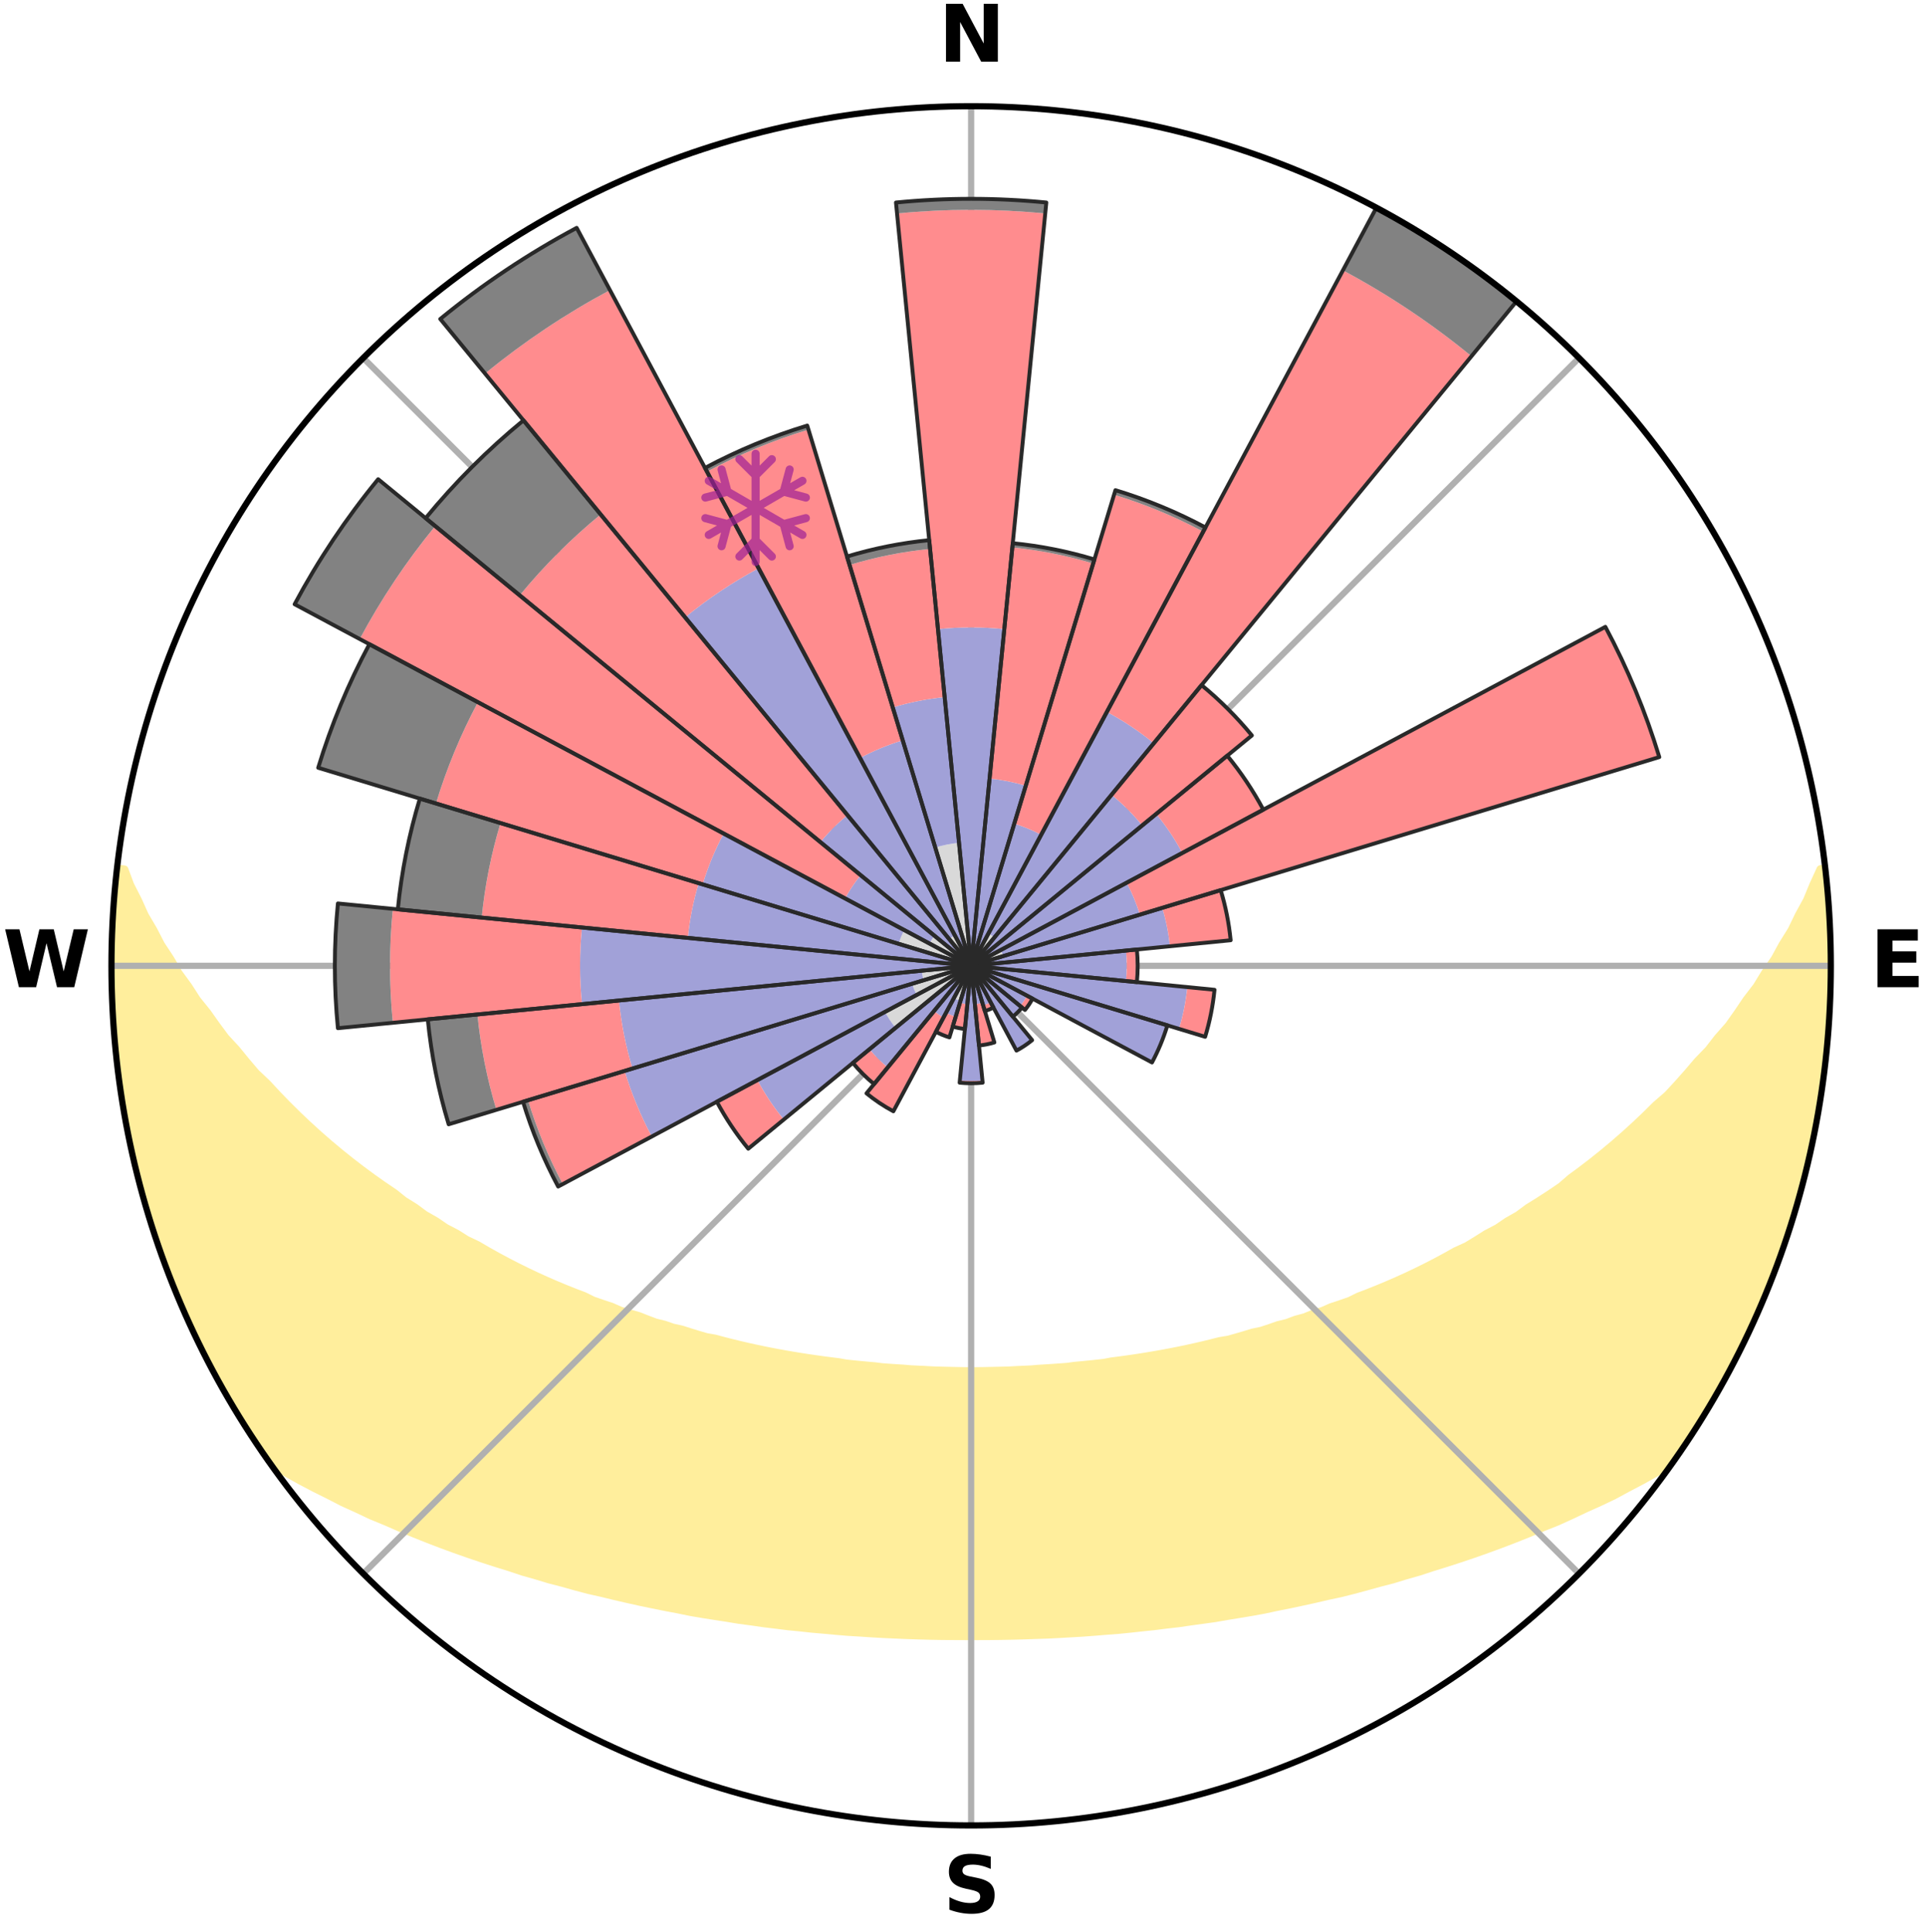<?xml version="1.0" encoding="utf-8" standalone="no"?>
<!DOCTYPE svg PUBLIC "-//W3C//DTD SVG 1.1//EN"
  "http://www.w3.org/Graphics/SVG/1.1/DTD/svg11.dtd">
<svg xmlns:xlink="http://www.w3.org/1999/xlink" width="248.41pt" height="249.158pt" viewBox="0 0 248.41 249.158" xmlns="http://www.w3.org/2000/svg" version="1.1">
 <title>Ski Rose for Skipisten Titlis Bergbahnen</title>
 <defs>
  <style type="text/css">*{stroke-linejoin: round; stroke-linecap: butt}</style>
 </defs>
 <g id="figure_1">
  <g id="patch_1">
   <path d="M 0 249.158 
L 248.41 249.158 
L 248.41 0 
L 0 0 
z
" style="fill: #ffffff"/>
  </g>
  <g id="axes_1">
   <g id="patch_2">
    <path d="M 236.135 124.579 
C 236.135 110.018 233.267 95.599 227.695 82.147 
C 222.122 68.695 213.955 56.471 203.659 46.175 
C 193.363 35.879 181.139 27.711 167.687 22.139 
C 154.235 16.567 139.815 13.699 125.255 13.699 
C 110.694 13.699 96.275 16.567 82.823 22.139 
C 69.371 27.711 57.147 35.879 46.851 46.175 
C 36.555 56.471 28.387 68.695 22.815 82.147 
C 17.243 95.599 14.375 110.018 14.375 124.579 
C 14.375 139.14 17.243 153.559 22.815 167.011 
C 28.387 180.463 36.555 192.687 46.851 202.983 
C 57.147 213.279 69.371 221.447 82.823 227.019 
C 96.275 232.591 110.694 235.459 125.255 235.459 
C 139.815 235.459 154.235 232.591 167.687 227.019 
C 181.139 221.447 193.363 213.279 203.659 202.983 
C 213.955 192.687 222.122 180.463 227.695 167.011 
C 233.267 153.559 236.135 139.14 236.135 124.579 
M 125.255 124.579 
C 125.255 124.579 125.255 124.579 125.255 124.579 
C 125.255 124.579 125.255 124.579 125.255 124.579 
C 125.255 124.579 125.255 124.579 125.255 124.579 
C 125.255 124.579 125.255 124.579 125.255 124.579 
C 125.255 124.579 125.255 124.579 125.255 124.579 
C 125.255 124.579 125.255 124.579 125.255 124.579 
C 125.255 124.579 125.255 124.579 125.255 124.579 
C 125.255 124.579 125.255 124.579 125.255 124.579 
C 125.255 124.579 125.255 124.579 125.255 124.579 
C 125.255 124.579 125.255 124.579 125.255 124.579 
C 125.255 124.579 125.255 124.579 125.255 124.579 
C 125.255 124.579 125.255 124.579 125.255 124.579 
C 125.255 124.579 125.255 124.579 125.255 124.579 
C 125.255 124.579 125.255 124.579 125.255 124.579 
C 125.255 124.579 125.255 124.579 125.255 124.579 
C 125.255 124.579 125.255 124.579 125.255 124.579 
z
" style="fill: #ffffff"/>
   </g>
   <g id="PolyCollection_1">
    <defs>
     <path id="m4fcc1fa0a5" d="M 235.335 -137.121 
L 234.794 -137.059 
L 233.868 -135.037 
L 233.057 -133.063 
L 231.988 -131.107 
L 231.068 -129.199 
L 229.9 -127.319 
L 228.897 -125.484 
L 227.649 -123.685 
L 226.576 -121.926 
L 225.263 -120.213 
L 224.129 -118.532 
L 222.966 -116.889 
L 221.57 -115.305 
L 220.356 -113.744 
L 218.913 -112.249 
L 217.655 -110.77 
L 216.377 -109.33 
L 215.079 -107.931 
L 213.562 -106.613 
L 212.231 -105.297 
L 210.885 -104.021 
L 209.526 -102.785 
L 208.154 -101.589 
L 206.771 -100.433 
L 205.378 -99.316 
L 203.976 -98.239 
L 202.568 -97.201 
L 201.338 -96.133 
L 199.916 -95.169 
L 198.49 -94.244 
L 197.062 -93.356 
L 195.808 -92.426 
L 194.376 -91.61 
L 193.114 -90.746 
L 191.682 -89.999 
L 190.416 -89.199 
L 189.149 -88.43 
L 187.724 -87.782 
L 186.458 -87.073 
L 185.193 -86.394 
L 183.93 -85.743 
L 182.669 -85.119 
L 181.411 -84.523 
L 180.156 -83.954 
L 178.907 -83.411 
L 177.662 -82.893 
L 176.423 -82.399 
L 175.19 -81.93 
L 174.082 -81.38 
L 172.861 -80.956 
L 171.647 -80.554 
L 170.549 -80.069 
L 169.349 -79.709 
L 168.258 -79.263 
L 167.074 -78.942 
L 165.992 -78.534 
L 164.824 -78.249 
L 163.753 -77.877 
L 162.685 -77.523 
L 161.544 -77.287 
L 160.488 -76.964 
L 159.437 -76.658 
L 158.39 -76.367 
L 157.285 -76.187 
L 156.252 -75.923 
L 155.225 -75.673 
L 154.202 -75.436 
L 153.186 -75.212 
L 152.174 -74.999 
L 151.169 -74.799 
L 150.169 -74.61 
L 149.174 -74.431 
L 148.185 -74.263 
L 147.202 -74.104 
L 146.224 -73.955 
L 145.251 -73.815 
L 144.284 -73.683 
L 143.322 -73.559 
L 142.386 -73.38 
L 141.431 -73.275 
L 140.481 -73.176 
L 139.536 -73.084 
L 138.595 -72.998 
L 137.669 -72.871 
L 136.734 -72.8 
L 135.803 -72.734 
L 134.875 -72.674 
L 133.95 -72.619 
L 133.032 -72.538 
L 132.112 -72.496 
L 131.193 -72.457 
L 130.279 -72.404 
L 129.363 -72.378 
L 128.449 -72.356 
L 127.536 -72.338 
L 126.623 -72.319 
L 125.711 -72.312 
L 124.799 -72.312 
L 123.886 -72.321 
L 122.974 -72.341 
L 122.061 -72.361 
L 121.147 -72.385 
L 120.232 -72.413 
L 119.317 -72.468 
L 118.4 -72.508 
L 117.479 -72.552 
L 116.562 -72.634 
L 115.638 -72.691 
L 114.711 -72.753 
L 113.78 -72.82 
L 112.857 -72.939 
L 111.921 -73.021 
L 110.981 -73.108 
L 110.036 -73.202 
L 109.087 -73.302 
L 108.154 -73.471 
L 107.198 -73.589 
L 106.237 -73.714 
L 105.271 -73.848 
L 104.3 -73.989 
L 103.323 -74.14 
L 102.341 -74.299 
L 101.354 -74.469 
L 100.36 -74.649 
L 99.362 -74.839 
L 98.358 -75.04 
L 97.348 -75.254 
L 96.333 -75.479 
L 95.312 -75.717 
L 94.286 -75.967 
L 93.255 -76.232 
L 92.218 -76.51 
L 91.107 -76.705 
L 90.057 -77.012 
L 89.003 -77.335 
L 87.945 -77.674 
L 86.798 -77.927 
L 85.728 -78.299 
L 84.563 -78.585 
L 83.482 -78.992 
L 82.399 -79.419 
L 81.211 -79.76 
L 80.013 -80.12 
L 78.917 -80.606 
L 77.705 -81.008 
L 76.486 -81.432 
L 75.38 -81.982 
L 74.15 -82.451 
L 72.913 -82.944 
L 71.67 -83.462 
L 70.422 -84.005 
L 69.17 -84.574 
L 67.914 -85.17 
L 66.655 -85.793 
L 65.394 -86.444 
L 64.132 -87.123 
L 62.868 -87.83 
L 61.605 -88.568 
L 60.18 -89.247 
L 58.917 -90.046 
L 57.488 -90.792 
L 56.228 -91.655 
L 54.799 -92.47 
L 53.546 -93.399 
L 52.121 -94.286 
L 50.879 -95.282 
L 49.462 -96.241 
L 48.05 -97.239 
L 46.644 -98.276 
L 45.245 -99.352 
L 43.855 -100.467 
L 42.474 -101.622 
L 41.104 -102.816 
L 39.747 -104.051 
L 38.404 -105.325 
L 37.076 -106.639 
L 35.764 -107.993 
L 34.47 -109.387 
L 32.99 -110.79 
L 31.734 -112.267 
L 30.5 -113.783 
L 29.082 -115.319 
L 27.896 -116.917 
L 26.737 -118.553 
L 25.396 -120.219 
L 24.294 -121.935 
L 23.014 -123.687 
L 21.977 -125.48 
L 20.768 -127.315 
L 19.805 -129.183 
L 18.682 -131.097 
L 17.811 -133.035 
L 16.8 -135.022 
L 16.054 -137.021 
L 15.148 -137.124 
L 15.148 -137.124 
L 14.926 -135.203 
L 14.802 -133.272 
L 14.599 -131.347 
L 14.541 -129.413 
L 14.516 -127.479 
L 14.413 -125.546 
L 14.453 -123.612 
L 14.416 -121.677 
L 14.52 -119.744 
L 14.582 -117.81 
L 14.822 -115.888 
L 14.916 -113.955 
L 15.145 -112.034 
L 15.325 -110.107 
L 15.692 -108.205 
L 15.915 -106.282 
L 16.265 -104.379 
L 16.644 -102.482 
L 17.053 -100.591 
L 17.492 -98.707 
L 17.96 -96.831 
L 18.459 -94.962 
L 18.987 -93.101 
L 19.546 -91.249 
L 20.135 -89.406 
L 20.755 -87.574 
L 21.405 -85.751 
L 22.17 -83.973 
L 22.882 -82.175 
L 23.625 -80.389 
L 24.4 -78.617 
L 25.2 -76.855 
L 26.044 -75.114 
L 26.923 -73.391 
L 27.837 -71.685 
L 28.75 -69.98 
L 29.75 -68.322 
L 30.746 -66.664 
L 31.744 -65.006 
L 32.817 -63.396 
L 33.881 -61.78 
L 35.092 -60.266 
L 36.888 -59.191 
L 38.712 -58.173 
L 40.552 -57.203 
L 42.405 -56.283 
L 44.203 -55.354 
L 46.06 -54.513 
L 47.861 -53.661 
L 49.719 -52.898 
L 51.516 -52.116 
L 53.31 -51.368 
L 55.101 -50.652 
L 56.886 -49.967 
L 58.665 -49.313 
L 60.438 -48.689 
L 62.204 -48.093 
L 63.963 -47.524 
L 65.713 -46.982 
L 67.415 -46.413 
L 69.15 -45.923 
L 70.843 -45.409 
L 72.56 -44.966 
L 74.236 -44.495 
L 75.908 -44.052 
L 77.598 -43.674 
L 79.251 -43.268 
L 80.901 -42.889 
L 82.539 -42.523 
L 84.174 -42.183 
L 85.798 -41.855 
L 87.417 -41.551 
L 89.011 -41.223 
L 90.614 -40.948 
L 92.212 -40.695 
L 93.801 -40.452 
L 95.372 -40.192 
L 96.95 -39.986 
L 98.511 -39.759 
L 100.075 -39.573 
L 101.626 -39.376 
L 103.181 -39.225 
L 104.723 -39.057 
L 106.265 -38.922 
L 107.799 -38.781 
L 109.33 -38.654 
L 110.861 -38.562 
L 112.384 -38.46 
L 113.905 -38.372 
L 115.425 -38.304 
L 116.941 -38.239 
L 118.456 -38.187 
L 119.968 -38.146 
L 121.48 -38.118 
L 122.991 -38.109 
L 124.5 -38.102 
L 126.01 -38.101 
L 127.519 -38.107 
L 129.03 -38.124 
L 130.541 -38.152 
L 132.054 -38.193 
L 133.568 -38.246 
L 135.086 -38.295 
L 136.604 -38.371 
L 138.125 -38.46 
L 139.651 -38.549 
L 141.179 -38.663 
L 142.709 -38.79 
L 144.248 -38.905 
L 145.787 -39.059 
L 147.328 -39.227 
L 148.881 -39.387 
L 150.432 -39.584 
L 151.998 -39.762 
L 153.558 -39.989 
L 155.134 -40.204 
L 156.719 -40.424 
L 158.296 -40.7 
L 159.891 -40.96 
L 161.497 -41.228 
L 163.107 -41.521 
L 164.706 -41.868 
L 166.333 -42.189 
L 167.963 -42.537 
L 169.605 -42.896 
L 171.25 -43.282 
L 172.932 -43.639 
L 174.597 -44.06 
L 176.265 -44.509 
L 177.944 -44.975 
L 179.661 -45.418 
L 181.349 -45.937 
L 183.084 -46.428 
L 184.79 -46.991 
L 186.54 -47.533 
L 188.298 -48.102 
L 190.063 -48.698 
L 191.836 -49.323 
L 193.615 -49.977 
L 195.4 -50.662 
L 197.19 -51.378 
L 198.984 -52.126 
L 200.833 -52.858 
L 202.633 -53.675 
L 204.434 -54.527 
L 206.296 -55.364 
L 208.15 -56.245 
L 209.942 -57.216 
L 211.785 -58.182 
L 213.606 -59.203 
L 215.406 -60.275 
L 216.633 -61.777 
L 217.712 -63.383 
L 218.758 -65.011 
L 219.793 -66.646 
L 220.779 -68.311 
L 221.717 -70.003 
L 222.68 -71.681 
L 223.587 -73.391 
L 224.446 -75.124 
L 225.227 -76.895 
L 226.122 -78.611 
L 226.919 -80.374 
L 227.645 -82.167 
L 228.381 -83.957 
L 229.069 -85.764 
L 229.711 -87.589 
L 230.306 -89.429 
L 230.963 -91.249 
L 231.473 -93.116 
L 232.057 -94.96 
L 232.525 -96.837 
L 233.034 -98.704 
L 233.404 -100.603 
L 233.865 -102.482 
L 234.261 -104.376 
L 234.47 -106.303 
L 234.812 -108.206 
L 235.115 -110.116 
L 235.366 -112.034 
L 235.593 -113.955 
L 235.782 -115.88 
L 235.926 -117.81 
L 235.869 -119.75 
L 235.942 -121.681 
L 235.985 -123.613 
L 235.994 -125.545 
L 235.964 -127.478 
L 235.905 -129.41 
L 235.812 -131.341 
L 235.687 -133.27 
L 235.524 -135.197 
L 235.335 -137.121 
z
" style="stroke: #ffee9c"/>
    </defs>
    <g clip-path="url(#p3af94fb9d4)">
     <use xlink:href="#m4fcc1fa0a5" x="0" y="249.158" style="fill: #ffee9c; stroke: #ffee9c"/>
    </g>
   </g>
   <g id="matplotlib.axis_1">
    <g id="xtick_1">
     <g id="line2d_1">
      <path d="M 125.255 124.579 
L 125.255 13.699 
" clip-path="url(#p3af94fb9d4)" style="fill: none; stroke: #b0b0b0; stroke-width: 0.8; stroke-linecap: square"/>
     </g>
     <g id="text_1">
      <!-- N -->
      <g transform="translate(121.07 7.958) scale(0.1 -0.1)">
       <defs>
        <path id="DejaVuSans-Bold-4e" d="M 588 4666 
L 1931 4666 
L 3628 1466 
L 3628 4666 
L 4769 4666 
L 4769 0 
L 3425 0 
L 1728 3200 
L 1728 0 
L 588 0 
L 588 4666 
z
" transform="scale(0.016)"/>
       </defs>
       <use xlink:href="#DejaVuSans-Bold-4e"/>
      </g>
     </g>
    </g>
    <g id="xtick_2">
     <g id="line2d_2">
      <path d="M 125.255 124.579 
L 203.659 46.175 
" clip-path="url(#p3af94fb9d4)" style="fill: none; stroke: #b0b0b0; stroke-width: 0.8; stroke-linecap: square"/>
     </g>
    </g>
    <g id="xtick_3">
     <g id="line2d_3">
      <path d="M 125.255 124.579 
L 236.135 124.579 
" clip-path="url(#p3af94fb9d4)" style="fill: none; stroke: #b0b0b0; stroke-width: 0.8; stroke-linecap: square"/>
     </g>
     <g id="text_2">
      <!-- E -->
      <g transform="translate(241.219 127.338) scale(0.1 -0.1)">
       <defs>
        <path id="DejaVuSans-Bold-45" d="M 588 4666 
L 3834 4666 
L 3834 3756 
L 1791 3756 
L 1791 2888 
L 3713 2888 
L 3713 1978 
L 1791 1978 
L 1791 909 
L 3903 909 
L 3903 0 
L 588 0 
L 588 4666 
z
" transform="scale(0.016)"/>
       </defs>
       <use xlink:href="#DejaVuSans-Bold-45"/>
      </g>
     </g>
    </g>
    <g id="xtick_4">
     <g id="line2d_4">
      <path d="M 125.255 124.579 
L 203.659 202.983 
" clip-path="url(#p3af94fb9d4)" style="fill: none; stroke: #b0b0b0; stroke-width: 0.8; stroke-linecap: square"/>
     </g>
    </g>
    <g id="xtick_5">
     <g id="line2d_5">
      <path d="M 125.255 124.579 
L 125.255 235.459 
" clip-path="url(#p3af94fb9d4)" style="fill: none; stroke: #b0b0b0; stroke-width: 0.8; stroke-linecap: square"/>
     </g>
     <g id="text_3">
      <!-- S -->
      <g transform="translate(121.654 246.718) scale(0.1 -0.1)">
       <defs>
        <path id="DejaVuSans-Bold-53" d="M 3834 4519 
L 3834 3531 
Q 3450 3703 3084 3790 
Q 2719 3878 2394 3878 
Q 1963 3878 1756 3759 
Q 1550 3641 1550 3391 
Q 1550 3203 1689 3098 
Q 1828 2994 2194 2919 
L 2706 2816 
Q 3484 2659 3812 2340 
Q 4141 2022 4141 1434 
Q 4141 663 3683 286 
Q 3225 -91 2284 -91 
Q 1841 -91 1394 -6 
Q 947 78 500 244 
L 500 1259 
Q 947 1022 1364 901 
Q 1781 781 2169 781 
Q 2563 781 2772 912 
Q 2981 1044 2981 1288 
Q 2981 1506 2839 1625 
Q 2697 1744 2272 1838 
L 1806 1941 
Q 1106 2091 782 2419 
Q 459 2747 459 3303 
Q 459 4000 909 4375 
Q 1359 4750 2203 4750 
Q 2588 4750 2994 4692 
Q 3400 4634 3834 4519 
z
" transform="scale(0.016)"/>
       </defs>
       <use xlink:href="#DejaVuSans-Bold-53"/>
      </g>
     </g>
    </g>
    <g id="xtick_6">
     <g id="line2d_6">
      <path d="M 125.255 124.579 
L 46.851 202.983 
" clip-path="url(#p3af94fb9d4)" style="fill: none; stroke: #b0b0b0; stroke-width: 0.8; stroke-linecap: square"/>
     </g>
    </g>
    <g id="xtick_7">
     <g id="line2d_7">
      <path d="M 125.255 124.579 
L 14.375 124.579 
" clip-path="url(#p3af94fb9d4)" style="fill: none; stroke: #b0b0b0; stroke-width: 0.8; stroke-linecap: square"/>
     </g>
     <g id="text_4">
      <!-- W -->
      <g transform="translate(0.36 127.338) scale(0.1 -0.1)">
       <defs>
        <path id="DejaVuSans-Bold-57" d="M 191 4666 
L 1344 4666 
L 2150 1275 
L 2950 4666 
L 4109 4666 
L 4909 1275 
L 5716 4666 
L 6859 4666 
L 5759 0 
L 4372 0 
L 3525 3547 
L 2688 0 
L 1300 0 
L 191 4666 
z
" transform="scale(0.016)"/>
       </defs>
       <use xlink:href="#DejaVuSans-Bold-57"/>
      </g>
     </g>
    </g>
    <g id="xtick_8">
     <g id="line2d_8">
      <path d="M 125.255 124.579 
L 46.851 46.175 
" clip-path="url(#p3af94fb9d4)" style="fill: none; stroke: #b0b0b0; stroke-width: 0.8; stroke-linecap: square"/>
     </g>
    </g>
   </g>
   <g id="matplotlib.axis_2"/>
   <g id="patch_3">
    <path d="M 125.255 124.579 
C 125.255 124.579 125.255 124.579 125.255 124.579 
C 125.255 124.579 125.255 124.579 125.255 124.579 
L 125.255 124.579 
C 125.255 124.579 125.255 124.579 125.255 124.579 
C 125.255 124.579 125.255 124.579 125.255 124.579 
z
" clip-path="url(#p3af94fb9d4)" style="fill: #d9d9d9"/>
   </g>
   <g id="patch_4">
    <path d="M 125.255 124.579 
C 125.255 124.579 125.255 124.579 125.255 124.579 
C 125.255 124.579 125.255 124.579 125.255 124.579 
L 125.255 124.579 
C 125.255 124.579 125.255 124.579 125.255 124.579 
C 125.255 124.579 125.255 124.579 125.255 124.579 
z
" clip-path="url(#p3af94fb9d4)" style="fill: #d9d9d9"/>
   </g>
   <g id="patch_5">
    <path d="M 125.255 124.579 
C 125.255 124.579 125.255 124.579 125.255 124.579 
C 125.255 124.579 125.255 124.579 125.255 124.579 
L 125.255 124.579 
C 125.255 124.579 125.255 124.579 125.255 124.579 
C 125.255 124.579 125.255 124.579 125.255 124.579 
z
" clip-path="url(#p3af94fb9d4)" style="fill: #d9d9d9"/>
   </g>
   <g id="patch_6">
    <path d="M 125.255 124.579 
C 125.255 124.579 125.255 124.579 125.255 124.579 
C 125.255 124.579 125.255 124.579 125.255 124.579 
L 128.252 120.927 
C 128.133 120.828 128.009 120.736 127.88 120.65 
C 127.751 120.564 127.619 120.485 127.482 120.412 
z
" clip-path="url(#p3af94fb9d4)" style="fill: #d9d9d9"/>
   </g>
   <g id="patch_7">
    <path d="M 125.255 124.579 
C 125.255 124.579 125.255 124.579 125.255 124.579 
C 125.255 124.579 125.255 124.579 125.255 124.579 
L 125.255 124.579 
C 125.255 124.579 125.255 124.579 125.255 124.579 
C 125.255 124.579 125.255 124.579 125.255 124.579 
z
" clip-path="url(#p3af94fb9d4)" style="fill: #d9d9d9"/>
   </g>
   <g id="patch_8">
    <path d="M 125.255 124.579 
C 125.255 124.579 125.255 124.579 125.255 124.579 
C 125.255 124.579 125.255 124.579 125.255 124.579 
L 125.255 124.579 
C 125.255 124.579 125.255 124.579 125.255 124.579 
C 125.255 124.579 125.255 124.579 125.255 124.579 
z
" clip-path="url(#p3af94fb9d4)" style="fill: #d9d9d9"/>
   </g>
   <g id="patch_9">
    <path d="M 125.255 124.579 
C 125.255 124.579 125.255 124.579 125.255 124.579 
C 125.255 124.579 125.255 124.579 125.255 124.579 
L 129.382 123.327 
C 129.342 123.192 129.294 123.059 129.24 122.928 
C 129.186 122.798 129.125 122.67 129.059 122.546 
z
" clip-path="url(#p3af94fb9d4)" style="fill: #d9d9d9"/>
   </g>
   <g id="patch_10">
    <path d="M 125.255 124.579 
C 125.255 124.579 125.255 124.579 125.255 124.579 
C 125.255 124.579 125.255 124.579 125.255 124.579 
L 125.255 124.579 
C 125.255 124.579 125.255 124.579 125.255 124.579 
C 125.255 124.579 125.255 124.579 125.255 124.579 
z
" clip-path="url(#p3af94fb9d4)" style="fill: #d9d9d9"/>
   </g>
   <g id="patch_11">
    <path d="M 125.255 124.579 
C 125.255 124.579 125.255 124.579 125.255 124.579 
C 125.255 124.579 125.255 124.579 125.255 124.579 
L 125.255 124.579 
C 125.255 124.579 125.255 124.579 125.255 124.579 
C 125.255 124.579 125.255 124.579 125.255 124.579 
z
" clip-path="url(#p3af94fb9d4)" style="fill: #d9d9d9"/>
   </g>
   <g id="patch_12">
    <path d="M 125.255 124.579 
C 125.255 124.579 125.255 124.579 125.255 124.579 
C 125.255 124.579 125.255 124.579 125.255 124.579 
L 125.255 124.579 
C 125.255 124.579 125.255 124.579 125.255 124.579 
C 125.255 124.579 125.255 124.579 125.255 124.579 
z
" clip-path="url(#p3af94fb9d4)" style="fill: #d9d9d9"/>
   </g>
   <g id="patch_13">
    <path d="M 125.255 124.579 
C 125.255 124.579 125.255 124.579 125.255 124.579 
C 125.255 124.579 125.255 124.579 125.255 124.579 
L 125.255 124.579 
C 125.255 124.579 125.255 124.579 125.255 124.579 
C 125.255 124.579 125.255 124.579 125.255 124.579 
z
" clip-path="url(#p3af94fb9d4)" style="fill: #d9d9d9"/>
   </g>
   <g id="patch_14">
    <path d="M 125.255 124.579 
C 125.255 124.579 125.255 124.579 125.255 124.579 
C 125.255 124.579 125.255 124.579 125.255 124.579 
L 125.255 124.579 
C 125.255 124.579 125.255 124.579 125.255 124.579 
C 125.255 124.579 125.255 124.579 125.255 124.579 
z
" clip-path="url(#p3af94fb9d4)" style="fill: #d9d9d9"/>
   </g>
   <g id="patch_15">
    <path d="M 125.255 124.579 
C 125.255 124.579 125.255 124.579 125.255 124.579 
C 125.255 124.579 125.255 124.579 125.255 124.579 
L 125.255 124.579 
C 125.255 124.579 125.255 124.579 125.255 124.579 
C 125.255 124.579 125.255 124.579 125.255 124.579 
z
" clip-path="url(#p3af94fb9d4)" style="fill: #d9d9d9"/>
   </g>
   <g id="patch_16">
    <path d="M 125.255 124.579 
C 125.255 124.579 125.255 124.579 125.255 124.579 
C 125.255 124.579 125.255 124.579 125.255 124.579 
L 125.255 124.579 
C 125.255 124.579 125.255 124.579 125.255 124.579 
C 125.255 124.579 125.255 124.579 125.255 124.579 
z
" clip-path="url(#p3af94fb9d4)" style="fill: #d9d9d9"/>
   </g>
   <g id="patch_17">
    <path d="M 125.255 124.579 
C 125.255 124.579 125.255 124.579 125.255 124.579 
C 125.255 124.579 125.255 124.579 125.255 124.579 
L 125.255 124.579 
C 125.255 124.579 125.255 124.579 125.255 124.579 
C 125.255 124.579 125.255 124.579 125.255 124.579 
z
" clip-path="url(#p3af94fb9d4)" style="fill: #d9d9d9"/>
   </g>
   <g id="patch_18">
    <path d="M 125.255 124.579 
C 125.255 124.579 125.255 124.579 125.255 124.579 
C 125.255 124.579 125.255 124.579 125.255 124.579 
L 125.255 124.579 
C 125.255 124.579 125.255 124.579 125.255 124.579 
C 125.255 124.579 125.255 124.579 125.255 124.579 
z
" clip-path="url(#p3af94fb9d4)" style="fill: #d9d9d9"/>
   </g>
   <g id="patch_19">
    <path d="M 125.255 124.579 
C 125.255 124.579 125.255 124.579 125.255 124.579 
C 125.255 124.579 125.255 124.579 125.255 124.579 
L 125.255 124.579 
C 125.255 124.579 125.255 124.579 125.255 124.579 
C 125.255 124.579 125.255 124.579 125.255 124.579 
z
" clip-path="url(#p3af94fb9d4)" style="fill: #d9d9d9"/>
   </g>
   <g id="patch_20">
    <path d="M 125.255 124.579 
C 125.255 124.579 125.255 124.579 125.255 124.579 
C 125.255 124.579 125.255 124.579 125.255 124.579 
L 125.255 124.579 
C 125.255 124.579 125.255 124.579 125.255 124.579 
C 125.255 124.579 125.255 124.579 125.255 124.579 
z
" clip-path="url(#p3af94fb9d4)" style="fill: #d9d9d9"/>
   </g>
   <g id="patch_21">
    <path d="M 125.255 124.579 
C 125.255 124.579 125.255 124.579 125.255 124.579 
C 125.255 124.579 125.255 124.579 125.255 124.579 
L 123.027 128.746 
C 123.164 128.819 123.304 128.885 123.447 128.944 
C 123.59 129.004 123.735 129.056 123.883 129.101 
z
" clip-path="url(#p3af94fb9d4)" style="fill: #d9d9d9"/>
   </g>
   <g id="patch_22">
    <path d="M 125.255 124.579 
C 125.255 124.579 125.255 124.579 125.255 124.579 
C 125.255 124.579 125.255 124.579 125.255 124.579 
L 123.256 127.014 
C 123.336 127.079 123.419 127.141 123.505 127.198 
C 123.59 127.256 123.679 127.309 123.77 127.357 
z
" clip-path="url(#p3af94fb9d4)" style="fill: #d9d9d9"/>
   </g>
   <g id="patch_23">
    <path d="M 125.255 124.579 
C 125.255 124.579 125.255 124.579 125.255 124.579 
C 125.255 124.579 125.255 124.579 125.255 124.579 
L 125.255 124.579 
C 125.255 124.579 125.255 124.579 125.255 124.579 
C 125.255 124.579 125.255 124.579 125.255 124.579 
z
" clip-path="url(#p3af94fb9d4)" style="fill: #d9d9d9"/>
   </g>
   <g id="patch_24">
    <path d="M 125.255 124.579 
C 125.255 124.579 125.255 124.579 125.255 124.579 
C 125.255 124.579 125.255 124.579 125.255 124.579 
L 114.142 130.519 
C 114.337 130.882 114.549 131.236 114.778 131.579 
C 115.007 131.922 115.253 132.254 115.515 132.573 
z
" clip-path="url(#p3af94fb9d4)" style="fill: #d9d9d9"/>
   </g>
   <g id="patch_25">
    <path d="M 125.255 124.579 
C 125.255 124.579 125.255 124.579 125.255 124.579 
C 125.255 124.579 125.255 124.579 125.255 124.579 
L 117.644 126.888 
C 117.719 127.137 117.807 127.382 117.907 127.623 
C 118.006 127.863 118.118 128.099 118.24 128.328 
z
" clip-path="url(#p3af94fb9d4)" style="fill: #d9d9d9"/>
   </g>
   <g id="patch_26">
    <path d="M 125.255 124.579 
C 125.255 124.579 125.255 124.579 125.255 124.579 
C 125.255 124.579 125.255 124.579 125.255 124.579 
L 118.888 125.206 
C 118.908 125.415 118.939 125.622 118.98 125.827 
C 119.021 126.033 119.072 126.236 119.133 126.436 
z
" clip-path="url(#p3af94fb9d4)" style="fill: #d9d9d9"/>
   </g>
   <g id="patch_27">
    <path d="M 125.255 124.579 
C 125.255 124.579 125.255 124.579 125.255 124.579 
C 125.255 124.579 125.255 124.579 125.255 124.579 
L 125.255 124.579 
C 125.255 124.579 125.255 124.579 125.255 124.579 
C 125.255 124.579 125.255 124.579 125.255 124.579 
z
" clip-path="url(#p3af94fb9d4)" style="fill: #d9d9d9"/>
   </g>
   <g id="patch_28">
    <path d="M 125.255 124.579 
C 125.255 124.579 125.255 124.579 125.255 124.579 
C 125.255 124.579 125.255 124.579 125.255 124.579 
L 125.255 124.579 
C 125.255 124.579 125.255 124.579 125.255 124.579 
C 125.255 124.579 125.255 124.579 125.255 124.579 
z
" clip-path="url(#p3af94fb9d4)" style="fill: #d9d9d9"/>
   </g>
   <g id="patch_29">
    <path d="M 125.255 124.579 
C 125.255 124.579 125.255 124.579 125.255 124.579 
C 125.255 124.579 125.255 124.579 125.255 124.579 
L 116.636 119.972 
C 116.485 120.254 116.348 120.544 116.226 120.839 
C 116.104 121.135 115.996 121.436 115.903 121.742 
z
" clip-path="url(#p3af94fb9d4)" style="fill: #d9d9d9"/>
   </g>
   <g id="patch_30">
    <path d="M 125.255 124.579 
C 125.255 124.579 125.255 124.579 125.255 124.579 
C 125.255 124.579 125.255 124.579 125.255 124.579 
L 120.539 120.709 
C 120.413 120.864 120.294 121.024 120.183 121.19 
C 120.072 121.356 119.969 121.527 119.875 121.704 
z
" clip-path="url(#p3af94fb9d4)" style="fill: #d9d9d9"/>
   </g>
   <g id="patch_31">
    <path d="M 125.255 124.579 
C 125.255 124.579 125.255 124.579 125.255 124.579 
C 125.255 124.579 125.255 124.579 125.255 124.579 
L 125.255 124.579 
C 125.255 124.579 125.255 124.579 125.255 124.579 
C 125.255 124.579 125.255 124.579 125.255 124.579 
z
" clip-path="url(#p3af94fb9d4)" style="fill: #d9d9d9"/>
   </g>
   <g id="patch_32">
    <path d="M 125.255 124.579 
C 125.255 124.579 125.255 124.579 125.255 124.579 
C 125.255 124.579 125.255 124.579 125.255 124.579 
L 123.155 120.65 
C 123.026 120.719 122.901 120.794 122.78 120.875 
C 122.659 120.956 122.541 121.043 122.429 121.135 
z
" clip-path="url(#p3af94fb9d4)" style="fill: #d9d9d9"/>
   </g>
   <g id="patch_33">
    <path d="M 125.255 124.579 
C 125.255 124.579 125.255 124.579 125.255 124.579 
C 125.255 124.579 125.255 124.579 125.255 124.579 
L 125.255 124.579 
C 125.255 124.579 125.255 124.579 125.255 124.579 
C 125.255 124.579 125.255 124.579 125.255 124.579 
z
" clip-path="url(#p3af94fb9d4)" style="fill: #d9d9d9"/>
   </g>
   <g id="patch_34">
    <path d="M 125.255 124.579 
C 125.255 124.579 125.255 124.579 125.255 124.579 
C 125.255 124.579 125.255 124.579 125.255 124.579 
L 123.692 108.71 
C 123.172 108.761 122.656 108.838 122.144 108.94 
C 121.632 109.041 121.125 109.168 120.626 109.32 
z
" clip-path="url(#p3af94fb9d4)" style="fill: #d9d9d9"/>
   </g>
   <g id="patch_35">
    <path d="M 125.255 124.579 
C 125.255 124.579 125.255 124.579 125.255 124.579 
C 125.255 124.579 125.255 124.579 125.255 124.579 
L 129.533 81.141 
C 128.111 81.001 126.684 80.931 125.255 80.931 
C 123.826 80.931 122.398 81.001 120.977 81.141 
z
" clip-path="url(#p3af94fb9d4)" style="fill: #a1a1d8"/>
   </g>
   <g id="patch_36">
    <path d="M 125.255 124.579 
C 125.255 124.579 125.255 124.579 125.255 124.579 
C 125.255 124.579 125.255 124.579 125.255 124.579 
L 132.301 101.351 
C 131.541 101.121 130.769 100.928 129.99 100.773 
C 129.211 100.618 128.425 100.501 127.634 100.423 
z
" clip-path="url(#p3af94fb9d4)" style="fill: #a1a1d8"/>
   </g>
   <g id="patch_37">
    <path d="M 125.255 124.579 
C 125.255 124.579 125.255 124.579 125.255 124.579 
C 125.255 124.579 125.255 124.579 125.255 124.579 
L 134.287 107.681 
C 133.734 107.385 133.167 107.117 132.587 106.877 
C 132.008 106.637 131.417 106.425 130.817 106.243 
z
" clip-path="url(#p3af94fb9d4)" style="fill: #a1a1d8"/>
   </g>
   <g id="patch_38">
    <path d="M 127.482 120.412 
C 127.619 120.485 127.751 120.564 127.88 120.65 
C 128.009 120.736 128.133 120.828 128.252 120.927 
L 148.815 95.871 
C 147.876 95.099 146.899 94.375 145.888 93.699 
C 144.877 93.024 143.834 92.399 142.762 91.826 
z
" clip-path="url(#p3af94fb9d4)" style="fill: #a1a1d8"/>
   </g>
   <g id="patch_39">
    <path d="M 125.255 124.579 
C 125.255 124.579 125.255 124.579 125.255 124.579 
C 125.255 124.579 125.255 124.579 125.255 124.579 
L 147.322 106.469 
C 146.729 105.747 146.101 105.054 145.44 104.394 
C 144.78 103.733 144.087 103.105 143.365 102.512 
z
" clip-path="url(#p3af94fb9d4)" style="fill: #a1a1d8"/>
   </g>
   <g id="patch_40">
    <path d="M 125.255 124.579 
C 125.255 124.579 125.255 124.579 125.255 124.579 
C 125.255 124.579 125.255 124.579 125.255 124.579 
L 152.492 110.02 
C 152.016 109.129 151.496 108.261 150.934 107.421 
C 150.372 106.58 149.77 105.768 149.129 104.986 
z
" clip-path="url(#p3af94fb9d4)" style="fill: #a1a1d8"/>
   </g>
   <g id="patch_41">
    <path d="M 129.059 122.546 
C 129.125 122.67 129.186 122.798 129.24 122.928 
C 129.294 123.059 129.342 123.192 129.382 123.327 
L 147.018 117.977 
C 146.802 117.265 146.551 116.564 146.266 115.876 
C 145.981 115.188 145.663 114.515 145.312 113.858 
z
" clip-path="url(#p3af94fb9d4)" style="fill: #a1a1d8"/>
   </g>
   <g id="patch_42">
    <path d="M 125.255 124.579 
C 125.255 124.579 125.255 124.579 125.255 124.579 
C 125.255 124.579 125.255 124.579 125.255 124.579 
L 150.891 122.054 
C 150.808 121.215 150.685 120.38 150.52 119.553 
C 150.356 118.727 150.151 117.908 149.906 117.101 
z
" clip-path="url(#p3af94fb9d4)" style="fill: #a1a1d8"/>
   </g>
   <g id="patch_43">
    <path d="M 125.255 124.579 
C 125.255 124.579 125.255 124.579 125.255 124.579 
C 125.255 124.579 125.255 124.579 125.255 124.579 
L 145.236 126.547 
C 145.3 125.893 145.333 125.236 145.333 124.579 
C 145.333 123.922 145.3 123.265 145.236 122.611 
z
" clip-path="url(#p3af94fb9d4)" style="fill: #a1a1d8"/>
   </g>
   <g id="patch_44">
    <path d="M 125.255 124.579 
C 125.255 124.579 125.255 124.579 125.255 124.579 
C 125.255 124.579 125.255 124.579 125.255 124.579 
L 152.069 132.713 
C 152.335 131.835 152.558 130.945 152.737 130.046 
C 152.916 129.146 153.05 128.238 153.14 127.326 
z
" clip-path="url(#p3af94fb9d4)" style="fill: #a1a1d8"/>
   </g>
   <g id="patch_45">
    <path d="M 125.255 124.579 
C 125.255 124.579 125.255 124.579 125.255 124.579 
C 125.255 124.579 125.255 124.579 125.255 124.579 
L 148.581 137.047 
C 148.989 136.284 149.359 135.501 149.691 134.701 
C 150.022 133.901 150.314 133.085 150.565 132.257 
z
" clip-path="url(#p3af94fb9d4)" style="fill: #a1a1d8"/>
   </g>
   <g id="patch_46">
    <path d="M 125.255 124.579 
C 125.255 124.579 125.255 124.579 125.255 124.579 
C 125.255 124.579 125.255 124.579 125.255 124.579 
L 131.581 129.771 
C 131.751 129.564 131.911 129.349 132.06 129.126 
C 132.208 128.903 132.346 128.673 132.473 128.437 
z
" clip-path="url(#p3af94fb9d4)" style="fill: #a1a1d8"/>
   </g>
   <g id="patch_47">
    <path d="M 125.255 124.579 
C 125.255 124.579 125.255 124.579 125.255 124.579 
C 125.255 124.579 125.255 124.579 125.255 124.579 
L 130.636 131.136 
C 130.85 130.959 131.056 130.773 131.252 130.577 
C 131.449 130.38 131.635 130.174 131.811 129.96 
z
" clip-path="url(#p3af94fb9d4)" style="fill: #a1a1d8"/>
   </g>
   <g id="patch_48">
    <path d="M 125.255 124.579 
C 125.255 124.579 125.255 124.579 125.255 124.579 
C 125.255 124.579 125.255 124.579 125.255 124.579 
L 131.101 135.516 
C 131.459 135.325 131.807 135.116 132.145 134.891 
C 132.482 134.665 132.809 134.423 133.122 134.166 
z
" clip-path="url(#p3af94fb9d4)" style="fill: #a1a1d8"/>
   </g>
   <g id="patch_49">
    <path d="M 125.255 124.579 
C 125.255 124.579 125.255 124.579 125.255 124.579 
C 125.255 124.579 125.255 124.579 125.255 124.579 
L 126.805 129.69 
C 126.973 129.639 127.137 129.581 127.299 129.514 
C 127.46 129.447 127.618 129.372 127.773 129.29 
z
" clip-path="url(#p3af94fb9d4)" style="fill: #a1a1d8"/>
   </g>
   <g id="patch_50">
    <path d="M 125.255 124.579 
C 125.255 124.579 125.255 124.579 125.255 124.579 
C 125.255 124.579 125.255 124.579 125.255 124.579 
L 125.743 129.536 
C 125.905 129.52 126.067 129.496 126.227 129.464 
C 126.386 129.432 126.545 129.393 126.701 129.345 
z
" clip-path="url(#p3af94fb9d4)" style="fill: #a1a1d8"/>
   </g>
   <g id="patch_51">
    <path d="M 125.255 124.579 
C 125.255 124.579 125.255 124.579 125.255 124.579 
C 125.255 124.579 125.255 124.579 125.255 124.579 
L 123.798 139.366 
C 124.282 139.414 124.768 139.438 125.255 139.438 
C 125.741 139.438 126.227 139.414 126.711 139.366 
z
" clip-path="url(#p3af94fb9d4)" style="fill: #a1a1d8"/>
   </g>
   <g id="patch_52">
    <path d="M 125.255 124.579 
C 125.255 124.579 125.255 124.579 125.255 124.579 
C 125.255 124.579 125.255 124.579 125.255 124.579 
L 123.809 129.345 
C 123.965 129.393 124.123 129.432 124.283 129.464 
C 124.443 129.496 124.604 129.52 124.767 129.536 
z
" clip-path="url(#p3af94fb9d4)" style="fill: #a1a1d8"/>
   </g>
   <g id="patch_53">
    <path d="M 123.883 129.101 
C 123.735 129.056 123.59 129.004 123.447 128.944 
C 123.304 128.885 123.164 128.819 123.027 128.746 
L 122.019 130.634 
C 122.217 130.74 122.42 130.836 122.628 130.922 
C 122.835 131.008 123.047 131.084 123.262 131.149 
z
" clip-path="url(#p3af94fb9d4)" style="fill: #a1a1d8"/>
   </g>
   <g id="patch_54">
    <path d="M 123.77 127.357 
C 123.679 127.309 123.59 127.256 123.505 127.198 
C 123.419 127.141 123.336 127.079 123.256 127.014 
L 120.463 130.418 
C 120.654 130.575 120.853 130.722 121.058 130.86 
C 121.264 130.997 121.476 131.124 121.694 131.241 
z
" clip-path="url(#p3af94fb9d4)" style="fill: #a1a1d8"/>
   </g>
   <g id="patch_55">
    <path d="M 125.255 124.579 
C 125.255 124.579 125.255 124.579 125.255 124.579 
C 125.255 124.579 125.255 124.579 125.255 124.579 
L 112.142 135.341 
C 112.494 135.77 112.867 136.181 113.26 136.574 
C 113.652 136.967 114.064 137.34 114.493 137.692 
z
" clip-path="url(#p3af94fb9d4)" style="fill: #a1a1d8"/>
   </g>
   <g id="patch_56">
    <path d="M 115.515 132.573 
C 115.253 132.254 115.007 131.922 114.778 131.579 
C 114.549 131.236 114.337 130.882 114.142 130.519 
L 97.683 139.317 
C 98.165 140.219 98.692 141.097 99.26 141.948 
C 99.829 142.799 100.439 143.621 101.088 144.412 
z
" clip-path="url(#p3af94fb9d4)" style="fill: #a1a1d8"/>
   </g>
   <g id="patch_57">
    <path d="M 118.24 128.328 
C 118.118 128.099 118.006 127.863 117.907 127.623 
C 117.807 127.382 117.719 127.137 117.644 126.888 
L 80.557 138.138 
C 81 139.601 81.516 141.042 82.101 142.454 
C 82.686 143.867 83.34 145.249 84.061 146.598 
z
" clip-path="url(#p3af94fb9d4)" style="fill: #a1a1d8"/>
   </g>
   <g id="patch_58">
    <path d="M 119.133 126.436 
C 119.072 126.236 119.021 126.033 118.98 125.827 
C 118.939 125.622 118.908 125.415 118.888 125.206 
L 79.826 129.053 
C 79.973 130.54 80.192 132.019 80.483 133.485 
C 80.775 134.95 81.138 136.4 81.572 137.83 
z
" clip-path="url(#p3af94fb9d4)" style="fill: #a1a1d8"/>
   </g>
   <g id="patch_59">
    <path d="M 125.255 124.579 
C 125.255 124.579 125.255 124.579 125.255 124.579 
C 125.255 124.579 125.255 124.579 125.255 124.579 
L 75.06 119.635 
C 74.898 121.278 74.817 122.928 74.817 124.579 
C 74.817 126.23 74.898 127.88 75.06 129.523 
z
" clip-path="url(#p3af94fb9d4)" style="fill: #a1a1d8"/>
   </g>
   <g id="patch_60">
    <path d="M 125.255 124.579 
C 125.255 124.579 125.255 124.579 125.255 124.579 
C 125.255 124.579 125.255 124.579 125.255 124.579 
L 90.117 113.92 
C 89.768 115.07 89.476 116.237 89.242 117.416 
C 89.007 118.594 88.831 119.784 88.713 120.98 
z
" clip-path="url(#p3af94fb9d4)" style="fill: #a1a1d8"/>
   </g>
   <g id="patch_61">
    <path d="M 115.903 121.742 
C 115.996 121.436 116.104 121.135 116.226 120.839 
C 116.348 120.544 116.485 120.254 116.636 119.972 
L 93.337 107.519 
C 92.779 108.563 92.272 109.635 91.818 110.729 
C 91.365 111.824 90.966 112.94 90.622 114.073 
z
" clip-path="url(#p3af94fb9d4)" style="fill: #a1a1d8"/>
   </g>
   <g id="patch_62">
    <path d="M 119.875 121.704 
C 119.969 121.527 120.072 121.356 120.183 121.19 
C 120.294 121.024 120.413 120.864 120.539 120.709 
L 111.004 112.884 
C 110.621 113.35 110.262 113.835 109.927 114.337 
C 109.591 114.839 109.281 115.357 108.996 115.889 
z
" clip-path="url(#p3af94fb9d4)" style="fill: #a1a1d8"/>
   </g>
   <g id="patch_63">
    <path d="M 125.255 124.579 
C 125.255 124.579 125.255 124.579 125.255 124.579 
C 125.255 124.579 125.255 124.579 125.255 124.579 
L 109.299 105.137 
C 108.663 105.659 108.052 106.212 107.47 106.795 
C 106.888 107.377 106.335 107.987 105.813 108.623 
z
" clip-path="url(#p3af94fb9d4)" style="fill: #a1a1d8"/>
   </g>
   <g id="patch_64">
    <path d="M 122.429 121.135 
C 122.541 121.043 122.659 120.956 122.78 120.875 
C 122.901 120.794 123.026 120.719 123.155 120.65 
L 97.844 73.297 
C 96.165 74.194 94.532 75.173 92.949 76.231 
C 91.367 77.288 89.837 78.423 88.366 79.63 
z
" clip-path="url(#p3af94fb9d4)" style="fill: #a1a1d8"/>
   </g>
   <g id="patch_65">
    <path d="M 125.255 124.579 
C 125.255 124.579 125.255 124.579 125.255 124.579 
C 125.255 124.579 125.255 124.579 125.255 124.579 
L 116.431 95.49 
C 115.479 95.778 114.541 96.114 113.622 96.495 
C 112.703 96.875 111.803 97.301 110.925 97.77 
z
" clip-path="url(#p3af94fb9d4)" style="fill: #a1a1d8"/>
   </g>
   <g id="patch_66">
    <path d="M 120.626 109.32 
C 121.125 109.168 121.632 109.041 122.144 108.94 
C 122.656 108.838 123.172 108.761 123.692 108.71 
L 121.841 89.918 
C 120.706 90.029 119.578 90.197 118.46 90.419 
C 117.342 90.642 116.235 90.919 115.144 91.25 
z
" clip-path="url(#p3af94fb9d4)" style="fill: #a1a1d8"/>
   </g>
   <g id="patch_67">
    <path d="M 120.977 81.141 
C 122.398 81.001 123.826 80.931 125.255 80.931 
C 126.684 80.931 128.111 81.001 129.533 81.141 
L 134.813 27.537 
C 131.636 27.224 128.447 27.067 125.255 27.067 
C 122.063 27.067 118.873 27.224 115.697 27.537 
z
" clip-path="url(#p3af94fb9d4)" style="fill: #ff8c8e"/>
   </g>
   <g id="patch_68">
    <path d="M 127.634 100.423 
C 128.425 100.501 129.211 100.618 129.99 100.773 
C 130.769 100.928 131.541 101.121 132.301 101.351 
L 140.997 72.684 
C 139.298 72.169 137.575 71.738 135.835 71.391 
C 134.094 71.045 132.337 70.784 130.57 70.61 
z
" clip-path="url(#p3af94fb9d4)" style="fill: #ff8c8e"/>
   </g>
   <g id="patch_69">
    <path d="M 130.817 106.243 
C 131.417 106.425 132.008 106.637 132.587 106.877 
C 133.167 107.117 133.734 107.385 134.287 107.681 
L 155.189 68.576 
C 153.356 67.596 151.476 66.707 149.556 65.912 
C 147.635 65.116 145.677 64.416 143.688 63.812 
z
" clip-path="url(#p3af94fb9d4)" style="fill: #ff8c8e"/>
   </g>
   <g id="patch_70">
    <path d="M 142.762 91.826 
C 143.834 92.399 144.877 93.024 145.888 93.699 
C 146.899 94.375 147.876 95.099 148.815 95.871 
L 189.786 45.948 
C 187.212 43.836 184.536 41.851 181.768 40.002 
C 178.999 38.152 176.142 36.439 173.205 34.87 
z
" clip-path="url(#p3af94fb9d4)" style="fill: #ff8c8e"/>
   </g>
   <g id="patch_71">
    <path d="M 143.365 102.512 
C 144.087 103.105 144.78 103.733 145.44 104.394 
C 146.101 105.054 146.729 105.747 147.322 106.469 
L 161.464 94.863 
C 160.492 93.678 159.461 92.541 158.377 91.457 
C 157.293 90.373 156.156 89.342 154.971 88.37 
z
" clip-path="url(#p3af94fb9d4)" style="fill: #ff8c8e"/>
   </g>
   <g id="patch_72">
    <path d="M 149.129 104.986 
C 149.77 105.768 150.372 106.58 150.934 107.421 
C 151.496 108.261 152.016 109.129 152.492 110.02 
L 162.939 104.437 
C 162.279 103.203 161.56 102.003 160.783 100.84 
C 160.006 99.677 159.172 98.553 158.285 97.472 
z
" clip-path="url(#p3af94fb9d4)" style="fill: #ff8c8e"/>
   </g>
   <g id="patch_73">
    <path d="M 145.312 113.858 
C 145.663 114.515 145.981 115.188 146.266 115.876 
C 146.551 116.564 146.802 117.265 147.018 117.977 
L 214.014 97.654 
C 213.132 94.749 212.109 91.889 210.947 89.084 
C 209.785 86.279 208.487 83.533 207.056 80.856 
z
" clip-path="url(#p3af94fb9d4)" style="fill: #ff8c8e"/>
   </g>
   <g id="patch_74">
    <path d="M 149.906 117.101 
C 150.151 117.908 150.356 118.727 150.52 119.553 
C 150.685 120.38 150.808 121.215 150.891 122.054 
L 158.726 121.282 
C 158.618 120.187 158.457 119.097 158.242 118.018 
C 158.027 116.938 157.76 115.869 157.44 114.816 
z
" clip-path="url(#p3af94fb9d4)" style="fill: #ff8c8e"/>
   </g>
   <g id="patch_75">
    <path d="M 145.236 122.611 
C 145.3 123.265 145.333 123.922 145.333 124.579 
C 145.333 125.236 145.3 125.893 145.236 126.547 
L 146.632 126.685 
C 146.701 125.985 146.735 125.282 146.735 124.579 
C 146.735 123.876 146.701 123.173 146.632 122.474 
z
" clip-path="url(#p3af94fb9d4)" style="fill: #ff8c8e"/>
   </g>
   <g id="patch_76">
    <path d="M 153.14 127.326 
C 153.05 128.238 152.916 129.146 152.737 130.046 
C 152.558 130.945 152.335 131.835 152.069 132.713 
L 155.437 133.735 
C 155.736 132.747 155.987 131.745 156.189 130.732 
C 156.39 129.72 156.542 128.698 156.643 127.671 
z
" clip-path="url(#p3af94fb9d4)" style="fill: #ff8c8e"/>
   </g>
   <g id="patch_77">
    <path d="M 150.565 132.257 
C 150.314 133.085 150.022 133.901 149.691 134.701 
C 149.359 135.501 148.989 136.284 148.581 137.047 
L 148.581 137.047 
C 148.989 136.284 149.359 135.501 149.691 134.701 
C 150.022 133.901 150.314 133.085 150.565 132.257 
z
" clip-path="url(#p3af94fb9d4)" style="fill: #ff8c8e"/>
   </g>
   <g id="patch_78">
    <path d="M 132.473 128.437 
C 132.346 128.673 132.208 128.903 132.06 129.126 
C 131.911 129.349 131.751 129.564 131.581 129.771 
L 132.196 130.275 
C 132.382 130.048 132.557 129.812 132.721 129.568 
C 132.884 129.323 133.035 129.071 133.174 128.812 
z
" clip-path="url(#p3af94fb9d4)" style="fill: #ff8c8e"/>
   </g>
   <g id="patch_79">
    <path d="M 131.811 129.96 
C 131.635 130.174 131.449 130.38 131.252 130.577 
C 131.056 130.773 130.85 130.959 130.636 131.136 
L 130.636 131.136 
C 130.85 130.959 131.056 130.773 131.252 130.577 
C 131.449 130.38 131.635 130.174 131.811 129.96 
z
" clip-path="url(#p3af94fb9d4)" style="fill: #ff8c8e"/>
   </g>
   <g id="patch_80">
    <path d="M 133.122 134.166 
C 132.809 134.423 132.482 134.665 132.145 134.891 
C 131.807 135.116 131.459 135.325 131.101 135.516 
L 131.101 135.516 
C 131.459 135.325 131.807 135.116 132.145 134.891 
C 132.482 134.665 132.809 134.423 133.122 134.166 
z
" clip-path="url(#p3af94fb9d4)" style="fill: #ff8c8e"/>
   </g>
   <g id="patch_81">
    <path d="M 127.773 129.29 
C 127.618 129.372 127.46 129.447 127.299 129.514 
C 127.137 129.581 126.973 129.639 126.805 129.69 
L 127.026 130.416 
C 127.217 130.358 127.405 130.291 127.589 130.215 
C 127.774 130.138 127.954 130.053 128.13 129.959 
z
" clip-path="url(#p3af94fb9d4)" style="fill: #ff8c8e"/>
   </g>
   <g id="patch_82">
    <path d="M 126.701 129.345 
C 126.545 129.393 126.386 129.432 126.227 129.464 
C 126.067 129.496 125.905 129.52 125.743 129.536 
L 126.267 134.857 
C 126.604 134.824 126.938 134.775 127.27 134.709 
C 127.601 134.643 127.929 134.561 128.253 134.462 
z
" clip-path="url(#p3af94fb9d4)" style="fill: #ff8c8e"/>
   </g>
   <g id="patch_83">
    <path d="M 126.711 139.366 
C 126.227 139.414 125.741 139.438 125.255 139.438 
C 124.768 139.438 124.282 139.414 123.798 139.366 
L 123.77 139.654 
C 124.264 139.703 124.759 139.727 125.255 139.727 
C 125.751 139.727 126.246 139.703 126.74 139.654 
z
" clip-path="url(#p3af94fb9d4)" style="fill: #ff8c8e"/>
   </g>
   <g id="patch_84">
    <path d="M 124.767 129.536 
C 124.604 129.52 124.443 129.496 124.283 129.464 
C 124.123 129.432 123.965 129.393 123.809 129.345 
L 122.879 132.411 
C 123.135 132.488 123.395 132.554 123.658 132.606 
C 123.921 132.658 124.186 132.697 124.453 132.724 
z
" clip-path="url(#p3af94fb9d4)" style="fill: #ff8c8e"/>
   </g>
   <g id="patch_85">
    <path d="M 123.262 131.149 
C 123.047 131.084 122.835 131.008 122.628 130.922 
C 122.42 130.836 122.217 130.74 122.019 130.634 
L 120.708 133.085 
C 120.987 133.234 121.272 133.369 121.564 133.49 
C 121.856 133.611 122.153 133.717 122.455 133.809 
z
" clip-path="url(#p3af94fb9d4)" style="fill: #ff8c8e"/>
   </g>
   <g id="patch_86">
    <path d="M 121.694 131.241 
C 121.476 131.124 121.264 130.997 121.058 130.86 
C 120.853 130.722 120.654 130.575 120.463 130.418 
L 111.757 141.027 
C 112.295 141.469 112.855 141.884 113.434 142.271 
C 114.013 142.658 114.611 143.016 115.225 143.344 
z
" clip-path="url(#p3af94fb9d4)" style="fill: #ff8c8e"/>
   </g>
   <g id="patch_87">
    <path d="M 114.493 137.692 
C 114.064 137.34 113.652 136.967 113.26 136.574 
C 112.867 136.181 112.494 135.77 112.142 135.341 
L 110.121 136.999 
C 110.528 137.494 110.959 137.969 111.412 138.422 
C 111.865 138.875 112.34 139.306 112.835 139.712 
z
" clip-path="url(#p3af94fb9d4)" style="fill: #ff8c8e"/>
   </g>
   <g id="patch_88">
    <path d="M 101.088 144.412 
C 100.439 143.621 99.829 142.799 99.26 141.948 
C 98.692 141.097 98.165 140.219 97.683 139.317 
L 92.457 142.11 
C 93.031 143.183 93.657 144.228 94.334 145.24 
C 95.01 146.252 95.735 147.23 96.508 148.171 
z
" clip-path="url(#p3af94fb9d4)" style="fill: #ff8c8e"/>
   </g>
   <g id="patch_89">
    <path d="M 84.061 146.598 
C 83.34 145.249 82.686 143.867 82.101 142.454 
C 81.516 141.042 81 139.601 80.557 138.138 
L 68.1 141.917 
C 68.668 143.788 69.327 145.629 70.075 147.435 
C 70.823 149.242 71.659 151.01 72.581 152.734 
z
" clip-path="url(#p3af94fb9d4)" style="fill: #ff8c8e"/>
   </g>
   <g id="patch_90">
    <path d="M 81.572 137.83 
C 81.138 136.4 80.775 134.95 80.483 133.485 
C 80.192 132.019 79.973 130.54 79.826 129.053 
L 61.575 130.851 
C 61.781 132.935 62.088 135.008 62.497 137.062 
C 62.905 139.117 63.415 141.149 64.023 143.154 
z
" clip-path="url(#p3af94fb9d4)" style="fill: #ff8c8e"/>
   </g>
   <g id="patch_91">
    <path d="M 75.06 129.523 
C 74.898 127.88 74.817 126.23 74.817 124.579 
C 74.817 122.928 74.898 121.278 75.06 119.635 
L 50.665 117.233 
C 50.425 119.674 50.304 122.126 50.304 124.579 
C 50.304 127.032 50.425 129.484 50.665 131.925 
z
" clip-path="url(#p3af94fb9d4)" style="fill: #ff8c8e"/>
   </g>
   <g id="patch_92">
    <path d="M 88.713 120.98 
C 88.831 119.784 89.007 118.594 89.242 117.416 
C 89.476 116.237 89.768 115.07 90.117 113.92 
L 64.554 106.166 
C 63.951 108.152 63.446 110.168 63.041 112.204 
C 62.636 114.24 62.331 116.295 62.128 118.362 
z
" clip-path="url(#p3af94fb9d4)" style="fill: #ff8c8e"/>
   </g>
   <g id="patch_93">
    <path d="M 90.622 114.073 
C 90.966 112.94 91.365 111.824 91.818 110.729 
C 92.272 109.635 92.779 108.563 93.337 107.519 
L 61.639 90.575 
C 60.526 92.658 59.515 94.793 58.612 96.975 
C 57.708 99.156 56.913 101.38 56.227 103.64 
z
" clip-path="url(#p3af94fb9d4)" style="fill: #ff8c8e"/>
   </g>
   <g id="patch_94">
    <path d="M 108.996 115.889 
C 109.281 115.357 109.591 114.839 109.927 114.337 
C 110.262 113.835 110.621 113.35 111.004 112.884 
L 56.135 67.854 
C 54.278 70.116 52.534 72.468 50.908 74.902 
C 49.282 77.335 47.776 79.847 46.397 82.428 
z
" clip-path="url(#p3af94fb9d4)" style="fill: #ff8c8e"/>
   </g>
   <g id="patch_95">
    <path d="M 105.813 108.623 
C 106.335 107.987 106.888 107.377 107.47 106.795 
C 108.052 106.212 108.663 105.659 109.299 105.137 
L 77.471 66.355 
C 75.565 67.919 73.738 69.575 71.994 71.319 
C 70.251 73.062 68.594 74.89 67.03 76.795 
z
" clip-path="url(#p3af94fb9d4)" style="fill: #ff8c8e"/>
   </g>
   <g id="patch_96">
    <path d="M 88.366 79.63 
C 89.837 78.423 91.367 77.288 92.949 76.231 
C 94.532 75.173 96.165 74.194 97.844 73.297 
L 78.669 37.422 
C 75.816 38.947 73.04 40.611 70.35 42.408 
C 67.661 44.206 65.061 46.134 62.56 48.186 
z
" clip-path="url(#p3af94fb9d4)" style="fill: #ff8c8e"/>
   </g>
   <g id="patch_97">
    <path d="M 110.925 97.77 
C 111.803 97.301 112.703 96.875 113.622 96.495 
C 114.541 96.114 115.479 95.778 116.431 95.49 
L 104.273 55.412 
C 102.009 56.098 99.78 56.896 97.595 57.801 
C 95.409 58.707 93.269 59.719 91.182 60.834 
z
" clip-path="url(#p3af94fb9d4)" style="fill: #ff8c8e"/>
   </g>
   <g id="patch_98">
    <path d="M 115.144 91.25 
C 116.235 90.919 117.342 90.642 118.46 90.419 
C 119.578 90.197 120.706 90.029 121.841 89.918 
L 119.958 70.804 
C 118.198 70.978 116.448 71.237 114.713 71.582 
C 112.978 71.927 111.262 72.357 109.569 72.871 
z
" clip-path="url(#p3af94fb9d4)" style="fill: #ff8c8e"/>
   </g>
   <g id="patch_99">
    <path d="M 115.697 27.537 
C 118.873 27.224 122.063 27.067 125.255 27.067 
C 128.447 27.067 131.636 27.224 134.813 27.537 
L 134.952 26.123 
C 131.729 25.806 128.493 25.647 125.255 25.647 
C 122.017 25.647 118.78 25.806 115.558 26.123 
z
" clip-path="url(#p3af94fb9d4)" style="fill: #828282"/>
   </g>
   <g id="patch_100">
    <path d="M 130.57 70.61 
C 132.337 70.784 134.094 71.045 135.835 71.391 
C 137.575 71.738 139.298 72.169 140.997 72.684 
L 141.155 72.162 
C 139.44 71.641 137.7 71.205 135.941 70.856 
C 134.183 70.506 132.408 70.243 130.624 70.067 
z
" clip-path="url(#p3af94fb9d4)" style="fill: #828282"/>
   </g>
   <g id="patch_101">
    <path d="M 143.688 63.812 
C 145.677 64.416 147.635 65.116 149.556 65.912 
C 151.476 66.707 153.356 67.596 155.189 68.576 
L 155.478 68.036 
C 153.627 67.047 151.729 66.149 149.79 65.346 
C 147.851 64.543 145.874 63.836 143.866 63.226 
z
" clip-path="url(#p3af94fb9d4)" style="fill: #828282"/>
   </g>
   <g id="patch_102">
    <path d="M 173.205 34.87 
C 176.142 36.439 178.999 38.152 181.768 40.002 
C 184.536 41.851 187.212 43.836 189.786 45.948 
L 195.596 38.868 
C 192.791 36.565 189.874 34.402 186.856 32.386 
C 183.839 30.369 180.724 28.502 177.523 26.792 
z
" clip-path="url(#p3af94fb9d4)" style="fill: #828282"/>
   </g>
   <g id="patch_103">
    <path d="M 154.971 88.37 
C 156.156 89.342 157.293 90.373 158.377 91.457 
C 159.461 92.541 160.492 93.678 161.464 94.863 
L 161.464 94.863 
C 160.492 93.678 159.461 92.541 158.377 91.457 
C 157.293 90.373 156.156 89.342 154.971 88.37 
z
" clip-path="url(#p3af94fb9d4)" style="fill: #828282"/>
   </g>
   <g id="patch_104">
    <path d="M 158.285 97.472 
C 159.172 98.553 160.006 99.677 160.783 100.84 
C 161.56 102.003 162.279 103.203 162.939 104.437 
L 162.939 104.437 
C 162.279 103.203 161.56 102.003 160.783 100.84 
C 160.006 99.677 159.172 98.553 158.285 97.472 
z
" clip-path="url(#p3af94fb9d4)" style="fill: #828282"/>
   </g>
   <g id="patch_105">
    <path d="M 207.056 80.856 
C 208.487 83.533 209.785 86.279 210.947 89.084 
C 212.109 91.889 213.132 94.749 214.014 97.654 
L 214.014 97.654 
C 213.132 94.749 212.109 91.889 210.947 89.084 
C 209.785 86.279 208.487 83.533 207.056 80.856 
z
" clip-path="url(#p3af94fb9d4)" style="fill: #828282"/>
   </g>
   <g id="patch_106">
    <path d="M 157.44 114.816 
C 157.76 115.869 158.027 116.938 158.242 118.018 
C 158.457 119.097 158.618 120.187 158.726 121.282 
L 158.726 121.282 
C 158.618 120.187 158.457 119.097 158.242 118.018 
C 158.027 116.938 157.76 115.869 157.44 114.816 
z
" clip-path="url(#p3af94fb9d4)" style="fill: #828282"/>
   </g>
   <g id="patch_107">
    <path d="M 146.632 122.474 
C 146.701 123.173 146.735 123.876 146.735 124.579 
C 146.735 125.282 146.701 125.985 146.632 126.685 
L 146.632 126.685 
C 146.701 125.985 146.735 125.282 146.735 124.579 
C 146.735 123.876 146.701 123.173 146.632 122.474 
z
" clip-path="url(#p3af94fb9d4)" style="fill: #828282"/>
   </g>
   <g id="patch_108">
    <path d="M 156.643 127.671 
C 156.542 128.698 156.39 129.72 156.189 130.732 
C 155.987 131.745 155.736 132.747 155.437 133.735 
L 155.437 133.735 
C 155.736 132.747 155.987 131.745 156.189 130.732 
C 156.39 129.72 156.542 128.698 156.643 127.671 
z
" clip-path="url(#p3af94fb9d4)" style="fill: #828282"/>
   </g>
   <g id="patch_109">
    <path d="M 150.565 132.257 
C 150.314 133.085 150.022 133.901 149.691 134.701 
C 149.359 135.501 148.989 136.284 148.581 137.047 
L 148.581 137.047 
C 148.989 136.284 149.359 135.501 149.691 134.701 
C 150.022 133.901 150.314 133.085 150.565 132.257 
z
" clip-path="url(#p3af94fb9d4)" style="fill: #828282"/>
   </g>
   <g id="patch_110">
    <path d="M 133.174 128.812 
C 133.035 129.071 132.884 129.323 132.721 129.568 
C 132.557 129.812 132.382 130.048 132.196 130.275 
L 132.196 130.275 
C 132.382 130.048 132.557 129.812 132.721 129.568 
C 132.884 129.323 133.035 129.071 133.174 128.812 
z
" clip-path="url(#p3af94fb9d4)" style="fill: #828282"/>
   </g>
   <g id="patch_111">
    <path d="M 131.811 129.96 
C 131.635 130.174 131.449 130.38 131.252 130.577 
C 131.056 130.773 130.85 130.959 130.636 131.136 
L 130.636 131.136 
C 130.85 130.959 131.056 130.773 131.252 130.577 
C 131.449 130.38 131.635 130.174 131.811 129.96 
z
" clip-path="url(#p3af94fb9d4)" style="fill: #828282"/>
   </g>
   <g id="patch_112">
    <path d="M 133.122 134.166 
C 132.809 134.423 132.482 134.665 132.145 134.891 
C 131.807 135.116 131.459 135.325 131.101 135.516 
L 131.101 135.516 
C 131.459 135.325 131.807 135.116 132.145 134.891 
C 132.482 134.665 132.809 134.423 133.122 134.166 
z
" clip-path="url(#p3af94fb9d4)" style="fill: #828282"/>
   </g>
   <g id="patch_113">
    <path d="M 128.13 129.959 
C 127.954 130.053 127.774 130.138 127.589 130.215 
C 127.405 130.291 127.217 130.358 127.026 130.416 
L 127.026 130.416 
C 127.217 130.358 127.405 130.291 127.589 130.215 
C 127.774 130.138 127.954 130.053 128.13 129.959 
z
" clip-path="url(#p3af94fb9d4)" style="fill: #828282"/>
   </g>
   <g id="patch_114">
    <path d="M 128.253 134.462 
C 127.929 134.561 127.601 134.643 127.27 134.709 
C 126.938 134.775 126.604 134.824 126.267 134.857 
L 126.267 134.857 
C 126.604 134.824 126.938 134.775 127.27 134.709 
C 127.601 134.643 127.929 134.561 128.253 134.462 
z
" clip-path="url(#p3af94fb9d4)" style="fill: #828282"/>
   </g>
   <g id="patch_115">
    <path d="M 126.74 139.654 
C 126.246 139.703 125.751 139.727 125.255 139.727 
C 124.759 139.727 124.264 139.703 123.77 139.654 
L 123.77 139.654 
C 124.264 139.703 124.759 139.727 125.255 139.727 
C 125.751 139.727 126.246 139.703 126.74 139.654 
z
" clip-path="url(#p3af94fb9d4)" style="fill: #828282"/>
   </g>
   <g id="patch_116">
    <path d="M 124.453 132.724 
C 124.186 132.697 123.921 132.658 123.658 132.606 
C 123.395 132.554 123.135 132.488 122.879 132.411 
L 122.879 132.411 
C 123.135 132.488 123.395 132.554 123.658 132.606 
C 123.921 132.658 124.186 132.697 124.453 132.724 
z
" clip-path="url(#p3af94fb9d4)" style="fill: #828282"/>
   </g>
   <g id="patch_117">
    <path d="M 122.455 133.809 
C 122.153 133.717 121.856 133.611 121.564 133.49 
C 121.272 133.369 120.987 133.234 120.708 133.085 
L 120.708 133.085 
C 120.987 133.234 121.272 133.369 121.564 133.49 
C 121.856 133.611 122.153 133.717 122.455 133.809 
z
" clip-path="url(#p3af94fb9d4)" style="fill: #828282"/>
   </g>
   <g id="patch_118">
    <path d="M 115.225 143.344 
C 114.611 143.016 114.013 142.658 113.434 142.271 
C 112.855 141.884 112.295 141.469 111.757 141.027 
L 111.757 141.027 
C 112.295 141.469 112.855 141.884 113.434 142.271 
C 114.013 142.658 114.611 143.016 115.225 143.344 
z
" clip-path="url(#p3af94fb9d4)" style="fill: #828282"/>
   </g>
   <g id="patch_119">
    <path d="M 112.835 139.712 
C 112.34 139.306 111.865 138.875 111.412 138.422 
C 110.959 137.969 110.528 137.494 110.121 136.999 
L 109.999 137.099 
C 110.409 137.598 110.843 138.077 111.3 138.534 
C 111.757 138.991 112.236 139.425 112.735 139.834 
z
" clip-path="url(#p3af94fb9d4)" style="fill: #828282"/>
   </g>
   <g id="patch_120">
    <path d="M 96.508 148.171 
C 95.735 147.23 95.01 146.252 94.334 145.24 
C 93.657 144.228 93.031 143.183 92.457 142.11 
L 92.457 142.11 
C 93.031 143.183 93.657 144.228 94.334 145.24 
C 95.01 146.252 95.735 147.23 96.508 148.171 
z
" clip-path="url(#p3af94fb9d4)" style="fill: #828282"/>
   </g>
   <g id="patch_121">
    <path d="M 72.581 152.734 
C 71.659 151.01 70.823 149.242 70.075 147.435 
C 69.327 145.629 68.668 143.788 68.1 141.917 
L 67.458 142.112 
C 68.032 144.003 68.698 145.866 69.455 147.692 
C 70.211 149.519 71.057 151.307 71.989 153.05 
z
" clip-path="url(#p3af94fb9d4)" style="fill: #828282"/>
   </g>
   <g id="patch_122">
    <path d="M 64.023 143.154 
C 63.415 141.149 62.905 139.117 62.497 137.062 
C 62.088 135.008 61.781 132.935 61.575 130.851 
L 55.174 131.481 
C 55.4 133.775 55.739 136.057 56.188 138.317 
C 56.638 140.578 57.198 142.815 57.867 145.021 
z
" clip-path="url(#p3af94fb9d4)" style="fill: #828282"/>
   </g>
   <g id="patch_123">
    <path d="M 50.665 131.925 
C 50.425 129.484 50.304 127.032 50.304 124.579 
C 50.304 122.126 50.425 119.674 50.665 117.233 
L 43.582 116.535 
C 43.319 119.208 43.187 121.893 43.187 124.579 
C 43.187 127.265 43.319 129.95 43.582 132.623 
z
" clip-path="url(#p3af94fb9d4)" style="fill: #828282"/>
   </g>
   <g id="patch_124">
    <path d="M 62.128 118.362 
C 62.331 116.295 62.636 114.24 63.041 112.204 
C 63.446 110.168 63.951 108.152 64.554 106.166 
L 54.152 103.01 
C 53.446 105.338 52.855 107.698 52.38 110.083 
C 51.906 112.469 51.549 114.876 51.31 117.296 
z
" clip-path="url(#p3af94fb9d4)" style="fill: #828282"/>
   </g>
   <g id="patch_125">
    <path d="M 56.227 103.64 
C 56.913 101.38 57.708 99.156 58.612 96.975 
C 59.515 94.793 60.526 92.658 61.639 90.575 
L 47.642 83.094 
C 46.284 85.634 45.052 88.24 43.949 90.901 
C 42.847 93.563 41.876 96.276 41.04 99.033 
z
" clip-path="url(#p3af94fb9d4)" style="fill: #828282"/>
   </g>
   <g id="patch_126">
    <path d="M 46.397 82.428 
C 47.776 79.847 49.282 77.335 50.908 74.902 
C 52.534 72.468 54.278 70.116 56.135 67.854 
L 48.774 61.813 
C 46.72 64.316 44.79 66.919 42.99 69.612 
C 41.191 72.304 39.525 75.084 37.999 77.94 
z
" clip-path="url(#p3af94fb9d4)" style="fill: #828282"/>
   </g>
   <g id="patch_127">
    <path d="M 67.03 76.795 
C 68.594 74.89 70.251 73.062 71.994 71.319 
C 73.738 69.575 75.565 67.919 77.471 66.355 
L 67.514 54.221 
C 65.211 56.111 63.002 58.113 60.895 60.219 
C 58.789 62.326 56.787 64.535 54.897 66.838 
z
" clip-path="url(#p3af94fb9d4)" style="fill: #828282"/>
   </g>
   <g id="patch_128">
    <path d="M 62.56 48.186 
C 65.061 46.134 67.661 44.206 70.35 42.408 
C 73.04 40.611 75.816 38.947 78.669 37.422 
L 74.376 29.391 
C 71.26 31.057 68.228 32.874 65.291 34.837 
C 62.353 36.799 59.514 38.905 56.783 41.146 
z
" clip-path="url(#p3af94fb9d4)" style="fill: #828282"/>
   </g>
   <g id="patch_129">
    <path d="M 91.182 60.834 
C 93.269 59.719 95.409 58.707 97.595 57.801 
C 99.78 56.896 102.009 56.098 104.273 55.412 
L 104.117 54.896 
C 101.836 55.588 99.591 56.392 97.388 57.304 
C 95.186 58.216 93.031 59.235 90.929 60.359 
z
" clip-path="url(#p3af94fb9d4)" style="fill: #828282"/>
   </g>
   <g id="patch_130">
    <path d="M 109.569 72.871 
C 111.262 72.357 112.978 71.927 114.713 71.582 
C 116.448 71.237 118.198 70.978 119.958 70.804 
L 119.847 69.674 
C 118.05 69.851 116.263 70.116 114.492 70.468 
C 112.72 70.821 110.968 71.26 109.24 71.784 
z
" clip-path="url(#p3af94fb9d4)" style="fill: #828282"/>
   </g>
   <g id="patch_131">
    <path d="M 125.255 124.579 
C 125.255 124.579 125.255 124.579 125.255 124.579 
C 125.255 124.579 125.255 124.579 125.255 124.579 
L 134.952 26.123 
C 131.729 25.806 128.493 25.647 125.255 25.647 
C 122.017 25.647 118.78 25.806 115.558 26.123 
L 125.255 124.579 
z
" clip-path="url(#p3af94fb9d4)" style="fill: none; stroke: #292929; stroke-width: 0.5; stroke-linejoin: miter"/>
   </g>
   <g id="patch_132">
    <path d="M 125.255 124.579 
C 125.255 124.579 125.255 124.579 125.255 124.579 
C 125.255 124.579 125.255 124.579 125.255 124.579 
L 141.155 72.162 
C 139.44 71.641 137.7 71.205 135.941 70.856 
C 134.183 70.506 132.408 70.243 130.624 70.067 
L 125.255 124.579 
z
" clip-path="url(#p3af94fb9d4)" style="fill: none; stroke: #292929; stroke-width: 0.5; stroke-linejoin: miter"/>
   </g>
   <g id="patch_133">
    <path d="M 125.255 124.579 
C 125.255 124.579 125.255 124.579 125.255 124.579 
C 125.255 124.579 125.255 124.579 125.255 124.579 
L 155.478 68.036 
C 153.627 67.047 151.729 66.149 149.79 65.346 
C 147.851 64.543 145.874 63.836 143.866 63.226 
L 125.255 124.579 
z
" clip-path="url(#p3af94fb9d4)" style="fill: none; stroke: #292929; stroke-width: 0.5; stroke-linejoin: miter"/>
   </g>
   <g id="patch_134">
    <path d="M 125.255 124.579 
C 125.255 124.579 125.255 124.579 125.255 124.579 
C 125.255 124.579 125.255 124.579 125.255 124.579 
L 195.596 38.868 
C 192.791 36.565 189.874 34.402 186.856 32.386 
C 183.839 30.369 180.724 28.502 177.523 26.792 
L 125.255 124.579 
z
" clip-path="url(#p3af94fb9d4)" style="fill: none; stroke: #292929; stroke-width: 0.5; stroke-linejoin: miter"/>
   </g>
   <g id="patch_135">
    <path d="M 125.255 124.579 
C 125.255 124.579 125.255 124.579 125.255 124.579 
C 125.255 124.579 125.255 124.579 125.255 124.579 
L 161.464 94.863 
C 160.492 93.678 159.461 92.541 158.377 91.457 
C 157.293 90.373 156.156 89.342 154.971 88.37 
L 125.255 124.579 
z
" clip-path="url(#p3af94fb9d4)" style="fill: none; stroke: #292929; stroke-width: 0.5; stroke-linejoin: miter"/>
   </g>
   <g id="patch_136">
    <path d="M 125.255 124.579 
C 125.255 124.579 125.255 124.579 125.255 124.579 
C 125.255 124.579 125.255 124.579 125.255 124.579 
L 162.939 104.437 
C 162.279 103.203 161.56 102.003 160.783 100.84 
C 160.006 99.677 159.172 98.553 158.285 97.472 
L 125.255 124.579 
z
" clip-path="url(#p3af94fb9d4)" style="fill: none; stroke: #292929; stroke-width: 0.5; stroke-linejoin: miter"/>
   </g>
   <g id="patch_137">
    <path d="M 125.255 124.579 
C 125.255 124.579 125.255 124.579 125.255 124.579 
C 125.255 124.579 125.255 124.579 125.255 124.579 
L 214.014 97.654 
C 213.132 94.749 212.109 91.889 210.947 89.084 
C 209.785 86.279 208.487 83.533 207.056 80.856 
L 125.255 124.579 
z
" clip-path="url(#p3af94fb9d4)" style="fill: none; stroke: #292929; stroke-width: 0.5; stroke-linejoin: miter"/>
   </g>
   <g id="patch_138">
    <path d="M 125.255 124.579 
C 125.255 124.579 125.255 124.579 125.255 124.579 
C 125.255 124.579 125.255 124.579 125.255 124.579 
L 158.726 121.282 
C 158.618 120.187 158.457 119.097 158.242 118.018 
C 158.027 116.938 157.76 115.869 157.44 114.816 
L 125.255 124.579 
z
" clip-path="url(#p3af94fb9d4)" style="fill: none; stroke: #292929; stroke-width: 0.5; stroke-linejoin: miter"/>
   </g>
   <g id="patch_139">
    <path d="M 125.255 124.579 
C 125.255 124.579 125.255 124.579 125.255 124.579 
C 125.255 124.579 125.255 124.579 125.255 124.579 
L 146.632 126.685 
C 146.701 125.985 146.735 125.282 146.735 124.579 
C 146.735 123.876 146.701 123.173 146.632 122.474 
L 125.255 124.579 
z
" clip-path="url(#p3af94fb9d4)" style="fill: none; stroke: #292929; stroke-width: 0.5; stroke-linejoin: miter"/>
   </g>
   <g id="patch_140">
    <path d="M 125.255 124.579 
C 125.255 124.579 125.255 124.579 125.255 124.579 
C 125.255 124.579 125.255 124.579 125.255 124.579 
L 155.437 133.735 
C 155.736 132.747 155.987 131.745 156.189 130.732 
C 156.39 129.72 156.542 128.698 156.643 127.671 
L 125.255 124.579 
z
" clip-path="url(#p3af94fb9d4)" style="fill: none; stroke: #292929; stroke-width: 0.5; stroke-linejoin: miter"/>
   </g>
   <g id="patch_141">
    <path d="M 125.255 124.579 
C 125.255 124.579 125.255 124.579 125.255 124.579 
C 125.255 124.579 125.255 124.579 125.255 124.579 
L 148.581 137.047 
C 148.989 136.284 149.359 135.501 149.691 134.701 
C 150.022 133.901 150.314 133.085 150.565 132.257 
L 125.255 124.579 
z
" clip-path="url(#p3af94fb9d4)" style="fill: none; stroke: #292929; stroke-width: 0.5; stroke-linejoin: miter"/>
   </g>
   <g id="patch_142">
    <path d="M 125.255 124.579 
C 125.255 124.579 125.255 124.579 125.255 124.579 
C 125.255 124.579 125.255 124.579 125.255 124.579 
L 132.196 130.275 
C 132.382 130.048 132.557 129.812 132.721 129.568 
C 132.884 129.323 133.035 129.071 133.174 128.812 
L 125.255 124.579 
z
" clip-path="url(#p3af94fb9d4)" style="fill: none; stroke: #292929; stroke-width: 0.5; stroke-linejoin: miter"/>
   </g>
   <g id="patch_143">
    <path d="M 125.255 124.579 
C 125.255 124.579 125.255 124.579 125.255 124.579 
C 125.255 124.579 125.255 124.579 125.255 124.579 
L 130.636 131.136 
C 130.85 130.959 131.056 130.773 131.252 130.577 
C 131.449 130.38 131.635 130.174 131.811 129.96 
L 125.255 124.579 
z
" clip-path="url(#p3af94fb9d4)" style="fill: none; stroke: #292929; stroke-width: 0.5; stroke-linejoin: miter"/>
   </g>
   <g id="patch_144">
    <path d="M 125.255 124.579 
C 125.255 124.579 125.255 124.579 125.255 124.579 
C 125.255 124.579 125.255 124.579 125.255 124.579 
L 131.101 135.516 
C 131.459 135.325 131.807 135.116 132.145 134.891 
C 132.482 134.665 132.809 134.423 133.122 134.166 
L 125.255 124.579 
z
" clip-path="url(#p3af94fb9d4)" style="fill: none; stroke: #292929; stroke-width: 0.5; stroke-linejoin: miter"/>
   </g>
   <g id="patch_145">
    <path d="M 125.255 124.579 
C 125.255 124.579 125.255 124.579 125.255 124.579 
C 125.255 124.579 125.255 124.579 125.255 124.579 
L 127.026 130.416 
C 127.217 130.358 127.405 130.291 127.589 130.215 
C 127.774 130.138 127.954 130.053 128.13 129.959 
L 125.255 124.579 
z
" clip-path="url(#p3af94fb9d4)" style="fill: none; stroke: #292929; stroke-width: 0.5; stroke-linejoin: miter"/>
   </g>
   <g id="patch_146">
    <path d="M 125.255 124.579 
C 125.255 124.579 125.255 124.579 125.255 124.579 
C 125.255 124.579 125.255 124.579 125.255 124.579 
L 126.267 134.857 
C 126.604 134.824 126.938 134.775 127.27 134.709 
C 127.601 134.643 127.929 134.561 128.253 134.462 
L 125.255 124.579 
z
" clip-path="url(#p3af94fb9d4)" style="fill: none; stroke: #292929; stroke-width: 0.5; stroke-linejoin: miter"/>
   </g>
   <g id="patch_147">
    <path d="M 125.255 124.579 
C 125.255 124.579 125.255 124.579 125.255 124.579 
C 125.255 124.579 125.255 124.579 125.255 124.579 
L 123.77 139.654 
C 124.264 139.703 124.759 139.727 125.255 139.727 
C 125.751 139.727 126.246 139.703 126.74 139.654 
L 125.255 124.579 
z
" clip-path="url(#p3af94fb9d4)" style="fill: none; stroke: #292929; stroke-width: 0.5; stroke-linejoin: miter"/>
   </g>
   <g id="patch_148">
    <path d="M 125.255 124.579 
C 125.255 124.579 125.255 124.579 125.255 124.579 
C 125.255 124.579 125.255 124.579 125.255 124.579 
L 122.879 132.411 
C 123.135 132.488 123.395 132.554 123.658 132.606 
C 123.921 132.658 124.186 132.697 124.453 132.724 
L 125.255 124.579 
z
" clip-path="url(#p3af94fb9d4)" style="fill: none; stroke: #292929; stroke-width: 0.5; stroke-linejoin: miter"/>
   </g>
   <g id="patch_149">
    <path d="M 125.255 124.579 
C 125.255 124.579 125.255 124.579 125.255 124.579 
C 125.255 124.579 125.255 124.579 125.255 124.579 
L 120.708 133.085 
C 120.987 133.234 121.272 133.369 121.564 133.49 
C 121.856 133.611 122.153 133.717 122.455 133.809 
L 125.255 124.579 
z
" clip-path="url(#p3af94fb9d4)" style="fill: none; stroke: #292929; stroke-width: 0.5; stroke-linejoin: miter"/>
   </g>
   <g id="patch_150">
    <path d="M 125.255 124.579 
C 125.255 124.579 125.255 124.579 125.255 124.579 
C 125.255 124.579 125.255 124.579 125.255 124.579 
L 111.757 141.027 
C 112.295 141.469 112.855 141.884 113.434 142.271 
C 114.013 142.658 114.611 143.016 115.225 143.344 
L 125.255 124.579 
z
" clip-path="url(#p3af94fb9d4)" style="fill: none; stroke: #292929; stroke-width: 0.5; stroke-linejoin: miter"/>
   </g>
   <g id="patch_151">
    <path d="M 125.255 124.579 
C 125.255 124.579 125.255 124.579 125.255 124.579 
C 125.255 124.579 125.255 124.579 125.255 124.579 
L 109.999 137.099 
C 110.409 137.598 110.843 138.077 111.3 138.534 
C 111.757 138.991 112.236 139.425 112.735 139.834 
L 125.255 124.579 
z
" clip-path="url(#p3af94fb9d4)" style="fill: none; stroke: #292929; stroke-width: 0.5; stroke-linejoin: miter"/>
   </g>
   <g id="patch_152">
    <path d="M 125.255 124.579 
C 125.255 124.579 125.255 124.579 125.255 124.579 
C 125.255 124.579 125.255 124.579 125.255 124.579 
L 92.457 142.11 
C 93.031 143.183 93.657 144.228 94.334 145.24 
C 95.01 146.252 95.735 147.23 96.508 148.171 
L 125.255 124.579 
z
" clip-path="url(#p3af94fb9d4)" style="fill: none; stroke: #292929; stroke-width: 0.5; stroke-linejoin: miter"/>
   </g>
   <g id="patch_153">
    <path d="M 125.255 124.579 
C 125.255 124.579 125.255 124.579 125.255 124.579 
C 125.255 124.579 125.255 124.579 125.255 124.579 
L 67.458 142.112 
C 68.032 144.003 68.698 145.866 69.455 147.692 
C 70.211 149.519 71.057 151.307 71.989 153.05 
L 125.255 124.579 
z
" clip-path="url(#p3af94fb9d4)" style="fill: none; stroke: #292929; stroke-width: 0.5; stroke-linejoin: miter"/>
   </g>
   <g id="patch_154">
    <path d="M 125.255 124.579 
C 125.255 124.579 125.255 124.579 125.255 124.579 
C 125.255 124.579 125.255 124.579 125.255 124.579 
L 55.174 131.481 
C 55.4 133.775 55.739 136.057 56.188 138.317 
C 56.638 140.578 57.198 142.815 57.867 145.021 
L 125.255 124.579 
z
" clip-path="url(#p3af94fb9d4)" style="fill: none; stroke: #292929; stroke-width: 0.5; stroke-linejoin: miter"/>
   </g>
   <g id="patch_155">
    <path d="M 125.255 124.579 
C 125.255 124.579 125.255 124.579 125.255 124.579 
C 125.255 124.579 125.255 124.579 125.255 124.579 
L 43.582 116.535 
C 43.319 119.208 43.187 121.893 43.187 124.579 
C 43.187 127.265 43.319 129.95 43.582 132.623 
L 125.255 124.579 
z
" clip-path="url(#p3af94fb9d4)" style="fill: none; stroke: #292929; stroke-width: 0.5; stroke-linejoin: miter"/>
   </g>
   <g id="patch_156">
    <path d="M 125.255 124.579 
C 125.255 124.579 125.255 124.579 125.255 124.579 
C 125.255 124.579 125.255 124.579 125.255 124.579 
L 54.152 103.01 
C 53.446 105.338 52.855 107.698 52.38 110.083 
C 51.906 112.469 51.549 114.876 51.31 117.296 
L 125.255 124.579 
z
" clip-path="url(#p3af94fb9d4)" style="fill: none; stroke: #292929; stroke-width: 0.5; stroke-linejoin: miter"/>
   </g>
   <g id="patch_157">
    <path d="M 125.255 124.579 
C 125.255 124.579 125.255 124.579 125.255 124.579 
C 125.255 124.579 125.255 124.579 125.255 124.579 
L 47.642 83.094 
C 46.284 85.634 45.052 88.24 43.949 90.901 
C 42.847 93.563 41.876 96.276 41.04 99.033 
L 125.255 124.579 
z
" clip-path="url(#p3af94fb9d4)" style="fill: none; stroke: #292929; stroke-width: 0.5; stroke-linejoin: miter"/>
   </g>
   <g id="patch_158">
    <path d="M 125.255 124.579 
C 125.255 124.579 125.255 124.579 125.255 124.579 
C 125.255 124.579 125.255 124.579 125.255 124.579 
L 48.774 61.813 
C 46.72 64.316 44.79 66.919 42.99 69.612 
C 41.191 72.304 39.525 75.084 37.999 77.94 
L 125.255 124.579 
z
" clip-path="url(#p3af94fb9d4)" style="fill: none; stroke: #292929; stroke-width: 0.5; stroke-linejoin: miter"/>
   </g>
   <g id="patch_159">
    <path d="M 125.255 124.579 
C 125.255 124.579 125.255 124.579 125.255 124.579 
C 125.255 124.579 125.255 124.579 125.255 124.579 
L 67.514 54.221 
C 65.211 56.111 63.002 58.113 60.895 60.219 
C 58.789 62.326 56.787 64.535 54.897 66.838 
L 125.255 124.579 
z
" clip-path="url(#p3af94fb9d4)" style="fill: none; stroke: #292929; stroke-width: 0.5; stroke-linejoin: miter"/>
   </g>
   <g id="patch_160">
    <path d="M 125.255 124.579 
C 125.255 124.579 125.255 124.579 125.255 124.579 
C 125.255 124.579 125.255 124.579 125.255 124.579 
L 74.376 29.391 
C 71.26 31.057 68.228 32.874 65.291 34.837 
C 62.353 36.799 59.514 38.905 56.783 41.146 
L 125.255 124.579 
z
" clip-path="url(#p3af94fb9d4)" style="fill: none; stroke: #292929; stroke-width: 0.5; stroke-linejoin: miter"/>
   </g>
   <g id="patch_161">
    <path d="M 125.255 124.579 
C 125.255 124.579 125.255 124.579 125.255 124.579 
C 125.255 124.579 125.255 124.579 125.255 124.579 
L 104.117 54.896 
C 101.836 55.588 99.591 56.392 97.388 57.304 
C 95.186 58.216 93.031 59.235 90.929 60.359 
L 125.255 124.579 
z
" clip-path="url(#p3af94fb9d4)" style="fill: none; stroke: #292929; stroke-width: 0.5; stroke-linejoin: miter"/>
   </g>
   <g id="patch_162">
    <path d="M 125.255 124.579 
C 125.255 124.579 125.255 124.579 125.255 124.579 
C 125.255 124.579 125.255 124.579 125.255 124.579 
L 119.847 69.674 
C 118.05 69.851 116.263 70.116 114.492 70.468 
C 112.72 70.821 110.968 71.26 109.24 71.784 
L 125.255 124.579 
z
" clip-path="url(#p3af94fb9d4)" style="fill: none; stroke: #292929; stroke-width: 0.5; stroke-linejoin: miter"/>
   </g>
   <g id="PathCollection_1">
    <defs>
     <path id="mb194590e19" d="M 0.194 7.414 
L 0.194 7.414 
C 0.055 7.414 -0.078 7.359 -0.176 7.261 
C -0.274 7.163 -0.33 7.03 -0.33 6.891 
L -0.33 5.365 
L -1.528 6.564 
L -1.528 6.564 
C -1.577 6.613 -1.635 6.651 -1.698 6.678 
C -1.762 6.704 -1.83 6.718 -1.899 6.718 
C -1.968 6.718 -2.036 6.704 -2.1 6.678 
C -2.163 6.651 -2.221 6.613 -2.27 6.564 
L -2.27 6.564 
C -2.318 6.515 -2.357 6.458 -2.383 6.394 
C -2.41 6.33 -2.423 6.262 -2.423 6.193 
C -2.423 6.124 -2.41 6.056 -2.383 5.993 
C -2.357 5.929 -2.318 5.871 -2.27 5.823 
L -0.33 3.884 
L -0.33 0.821 
L -2.981 2.352 
L -3.692 5.001 
L -3.692 5.001 
C -3.728 5.135 -3.815 5.25 -3.935 5.319 
C -4.055 5.389 -4.198 5.408 -4.332 5.372 
L -4.332 5.372 
C -4.466 5.336 -4.581 5.249 -4.65 5.129 
C -4.719 5.009 -4.738 4.866 -4.703 4.732 
L -4.263 3.093 
L -5.586 3.856 
L -5.586 3.856 
C -5.645 3.89 -5.711 3.913 -5.779 3.922 
C -5.847 3.931 -5.916 3.926 -5.983 3.909 
C -6.049 3.891 -6.111 3.86 -6.166 3.818 
C -6.221 3.777 -6.266 3.724 -6.301 3.665 
L -6.301 3.665 
C -6.335 3.605 -6.358 3.54 -6.367 3.471 
C -6.375 3.403 -6.371 3.334 -6.353 3.267 
C -6.335 3.201 -6.304 3.139 -6.263 3.084 
C -6.221 3.03 -6.168 2.984 -6.109 2.95 
L -4.786 2.187 
L -6.425 1.747 
L -6.425 1.747 
C -6.559 1.711 -6.673 1.623 -6.743 1.503 
C -6.812 1.383 -6.831 1.24 -6.795 1.106 
L -6.795 1.106 
C -6.777 1.04 -6.747 0.978 -6.705 0.923 
C -6.663 0.869 -6.611 0.823 -6.551 0.789 
C -6.491 0.754 -6.426 0.732 -6.357 0.723 
C -6.289 0.715 -6.22 0.719 -6.154 0.737 
L -3.505 1.447 
L -0.852 -0.085 
L -3.504 -1.616 
L -6.154 -0.906 
L -6.154 -0.906 
C -6.22 -0.888 -6.289 -0.883 -6.358 -0.892 
C -6.426 -0.901 -6.492 -0.924 -6.551 -0.958 
C -6.611 -0.992 -6.663 -1.038 -6.705 -1.093 
C -6.747 -1.148 -6.778 -1.21 -6.795 -1.276 
L -6.795 -1.276 
C -6.831 -1.41 -6.812 -1.553 -6.743 -1.673 
C -6.673 -1.793 -6.559 -1.881 -6.425 -1.917 
L -4.786 -2.355 
L -6.109 -3.12 
L -6.109 -3.12 
C -6.229 -3.189 -6.316 -3.303 -6.352 -3.437 
C -6.388 -3.571 -6.37 -3.713 -6.301 -3.834 
L -6.301 -3.834 
C -6.266 -3.893 -6.221 -3.945 -6.166 -3.987 
C -6.112 -4.029 -6.049 -4.06 -5.983 -4.078 
C -5.917 -4.096 -5.847 -4.1 -5.779 -4.091 
C -5.711 -4.082 -5.645 -4.06 -5.586 -4.026 
L -4.263 -3.261 
L -4.703 -4.9 
L -4.703 -4.9 
C -4.738 -5.034 -4.719 -5.177 -4.65 -5.297 
C -4.581 -5.417 -4.466 -5.505 -4.332 -5.541 
L -4.332 -5.541 
C -4.198 -5.576 -4.056 -5.558 -3.936 -5.488 
C -3.816 -5.419 -3.728 -5.305 -3.692 -5.171 
L -2.982 -2.522 
L -0.329 -0.99 
L -0.329 -4.052 
L -2.269 -5.992 
L -2.269 -5.992 
C -2.318 -6.04 -2.357 -6.098 -2.383 -6.162 
C -2.41 -6.225 -2.423 -6.293 -2.423 -6.362 
C -2.423 -6.431 -2.41 -6.499 -2.383 -6.563 
C -2.357 -6.626 -2.318 -6.684 -2.269 -6.733 
L -2.269 -6.733 
C -2.221 -6.782 -2.163 -6.82 -2.1 -6.847 
C -2.036 -6.873 -1.968 -6.887 -1.899 -6.887 
C -1.83 -6.887 -1.762 -6.873 -1.698 -6.847 
C -1.635 -6.82 -1.577 -6.782 -1.528 -6.733 
L -0.329 -5.534 
L -0.329 -7.06 
L -0.329 -7.06 
C -0.329 -7.198 -0.274 -7.332 -0.176 -7.43 
C -0.078 -7.528 0.055 -7.583 0.194 -7.583 
L 0.194 -7.583 
C 0.332 -7.583 0.466 -7.528 0.564 -7.43 
C 0.662 -7.332 0.717 -7.198 0.717 -7.06 
L 0.717 -5.534 
L 1.916 -6.733 
L 1.916 -6.733 
C 1.964 -6.782 2.022 -6.82 2.086 -6.847 
C 2.149 -6.873 2.218 -6.887 2.286 -6.887 
C 2.355 -6.887 2.423 -6.873 2.487 -6.847 
C 2.551 -6.82 2.608 -6.782 2.657 -6.733 
L 2.657 -6.733 
C 2.706 -6.684 2.744 -6.626 2.771 -6.563 
C 2.797 -6.499 2.811 -6.431 2.811 -6.362 
C 2.811 -6.293 2.797 -6.225 2.771 -6.162 
C 2.744 -6.098 2.706 -6.04 2.657 -5.992 
L 0.717 -4.052 
L 0.717 -0.991 
L 3.369 -2.523 
L 4.079 -5.171 
L 4.079 -5.171 
C 4.115 -5.305 4.203 -5.419 4.323 -5.488 
C 4.443 -5.558 4.586 -5.576 4.72 -5.541 
L 4.72 -5.541 
C 4.854 -5.505 4.968 -5.417 5.038 -5.297 
C 5.107 -5.177 5.126 -5.034 5.09 -4.9 
L 4.65 -3.263 
L 5.973 -4.026 
L 5.973 -4.026 
C 6.033 -4.06 6.098 -4.082 6.167 -4.091 
C 6.235 -4.1 6.304 -4.096 6.37 -4.078 
C 6.437 -4.06 6.499 -4.029 6.554 -3.987 
C 6.608 -3.945 6.654 -3.893 6.688 -3.833 
L 6.688 -3.833 
C 6.757 -3.713 6.776 -3.571 6.74 -3.437 
C 6.704 -3.303 6.616 -3.189 6.496 -3.12 
L 5.173 -2.355 
L 6.812 -1.917 
L 6.812 -1.917 
C 6.946 -1.881 7.061 -1.793 7.13 -1.673 
C 7.2 -1.553 7.219 -1.41 7.183 -1.276 
L 7.183 -1.276 
C 7.165 -1.21 7.134 -1.147 7.093 -1.093 
C 7.051 -1.038 6.998 -0.992 6.939 -0.958 
C 6.879 -0.923 6.813 -0.901 6.745 -0.892 
C 6.677 -0.883 6.608 -0.888 6.541 -0.906 
L 3.891 -1.616 
L 1.239 -0.085 
L 3.893 1.447 
L 6.541 0.737 
L 6.541 0.737 
C 6.675 0.701 6.818 0.72 6.938 0.789 
C 7.058 0.859 7.145 0.973 7.181 1.106 
L 7.181 1.106 
C 7.217 1.24 7.198 1.383 7.129 1.503 
C 7.06 1.623 6.946 1.711 6.812 1.747 
L 5.173 2.187 
L 6.496 2.95 
L 6.496 2.95 
C 6.556 2.984 6.608 3.03 6.65 3.085 
C 6.691 3.139 6.722 3.201 6.74 3.268 
C 6.758 3.334 6.762 3.404 6.753 3.472 
C 6.744 3.54 6.721 3.606 6.687 3.665 
L 6.687 3.665 
C 6.617 3.785 6.503 3.872 6.369 3.908 
C 6.236 3.944 6.093 3.925 5.973 3.856 
L 4.65 3.091 
L 5.089 4.732 
L 5.089 4.732 
C 5.125 4.866 5.106 5.008 5.037 5.128 
C 4.967 5.248 4.853 5.336 4.72 5.372 
L 4.72 5.372 
C 4.586 5.408 4.443 5.389 4.323 5.319 
C 4.203 5.25 4.115 5.136 4.079 5.002 
L 3.368 2.352 
L 0.717 0.821 
L 0.717 3.884 
L 2.657 5.823 
L 2.657 5.823 
C 2.706 5.871 2.745 5.929 2.771 5.993 
C 2.797 6.056 2.811 6.125 2.811 6.193 
C 2.811 6.262 2.797 6.331 2.771 6.394 
C 2.745 6.458 2.706 6.515 2.657 6.564 
L 2.657 6.564 
C 2.608 6.613 2.551 6.652 2.487 6.678 
C 2.424 6.704 2.355 6.718 2.286 6.718 
C 2.218 6.718 2.149 6.704 2.086 6.678 
C 2.022 6.652 1.965 6.613 1.916 6.564 
L 0.717 5.365 
L 0.717 6.891 
L 0.717 6.891 
C 0.717 7.03 0.662 7.163 0.564 7.261 
C 0.466 7.359 0.333 7.414 0.194 7.414 
L 0.194 7.414 
z
"/>
    </defs>
    <g clip-path="url(#p3af94fb9d4)">
     <use xlink:href="#mb194590e19" x="97.262" y="65.593" style="fill: #9e2096; fill-opacity: 0.7"/>
    </g>
   </g>
   <g id="patch_163">
    <path d="M 125.255 13.699 
C 110.694 13.699 96.275 16.567 82.823 22.139 
C 69.371 27.711 57.147 35.879 46.851 46.175 
C 36.555 56.471 28.387 68.695 22.815 82.147 
C 17.243 95.599 14.375 110.018 14.375 124.579 
C 14.375 139.14 17.243 153.559 22.815 167.011 
C 28.387 180.463 36.555 192.687 46.851 202.983 
C 57.147 213.279 69.371 221.447 82.823 227.019 
C 96.275 232.591 110.694 235.459 125.255 235.459 
C 139.815 235.459 154.235 232.591 167.687 227.019 
C 181.139 221.447 193.363 213.279 203.659 202.983 
C 213.955 192.687 222.122 180.463 227.695 167.011 
C 233.267 153.559 236.135 139.14 236.135 124.579 
C 236.135 110.018 233.267 95.599 227.695 82.147 
C 222.122 68.695 213.955 56.471 203.659 46.175 
C 193.363 35.879 181.139 27.711 167.687 22.139 
C 154.235 16.567 139.815 13.699 125.255 13.699 
" style="fill: none; stroke: #000000; stroke-width: 0.8; stroke-linejoin: miter; stroke-linecap: square"/>
   </g>
  </g>
 </g>
 <defs>
  <clipPath id="p3af94fb9d4">
   <path d="M 236.135 124.579 
C 236.135 110.018 233.267 95.599 227.695 82.147 
C 222.122 68.695 213.955 56.471 203.659 46.175 
C 193.363 35.879 181.139 27.711 167.687 22.139 
C 154.235 16.567 139.815 13.699 125.255 13.699 
C 110.694 13.699 96.275 16.567 82.823 22.139 
C 69.371 27.711 57.147 35.879 46.851 46.175 
C 36.555 56.471 28.387 68.695 22.815 82.147 
C 17.243 95.599 14.375 110.018 14.375 124.579 
C 14.375 139.14 17.243 153.559 22.815 167.011 
C 28.387 180.463 36.555 192.687 46.851 202.983 
C 57.147 213.279 69.371 221.447 82.823 227.019 
C 96.275 232.591 110.694 235.459 125.255 235.459 
C 139.815 235.459 154.235 232.591 167.687 227.019 
C 181.139 221.447 193.363 213.279 203.659 202.983 
C 213.955 192.687 222.122 180.463 227.695 167.011 
C 233.267 153.559 236.135 139.14 236.135 124.579 
M 125.255 124.579 
C 125.255 124.579 125.255 124.579 125.255 124.579 
C 125.255 124.579 125.255 124.579 125.255 124.579 
C 125.255 124.579 125.255 124.579 125.255 124.579 
C 125.255 124.579 125.255 124.579 125.255 124.579 
C 125.255 124.579 125.255 124.579 125.255 124.579 
C 125.255 124.579 125.255 124.579 125.255 124.579 
C 125.255 124.579 125.255 124.579 125.255 124.579 
C 125.255 124.579 125.255 124.579 125.255 124.579 
C 125.255 124.579 125.255 124.579 125.255 124.579 
C 125.255 124.579 125.255 124.579 125.255 124.579 
C 125.255 124.579 125.255 124.579 125.255 124.579 
C 125.255 124.579 125.255 124.579 125.255 124.579 
C 125.255 124.579 125.255 124.579 125.255 124.579 
C 125.255 124.579 125.255 124.579 125.255 124.579 
C 125.255 124.579 125.255 124.579 125.255 124.579 
C 125.255 124.579 125.255 124.579 125.255 124.579 
z
"/>
  </clipPath>
 </defs>
</svg>
